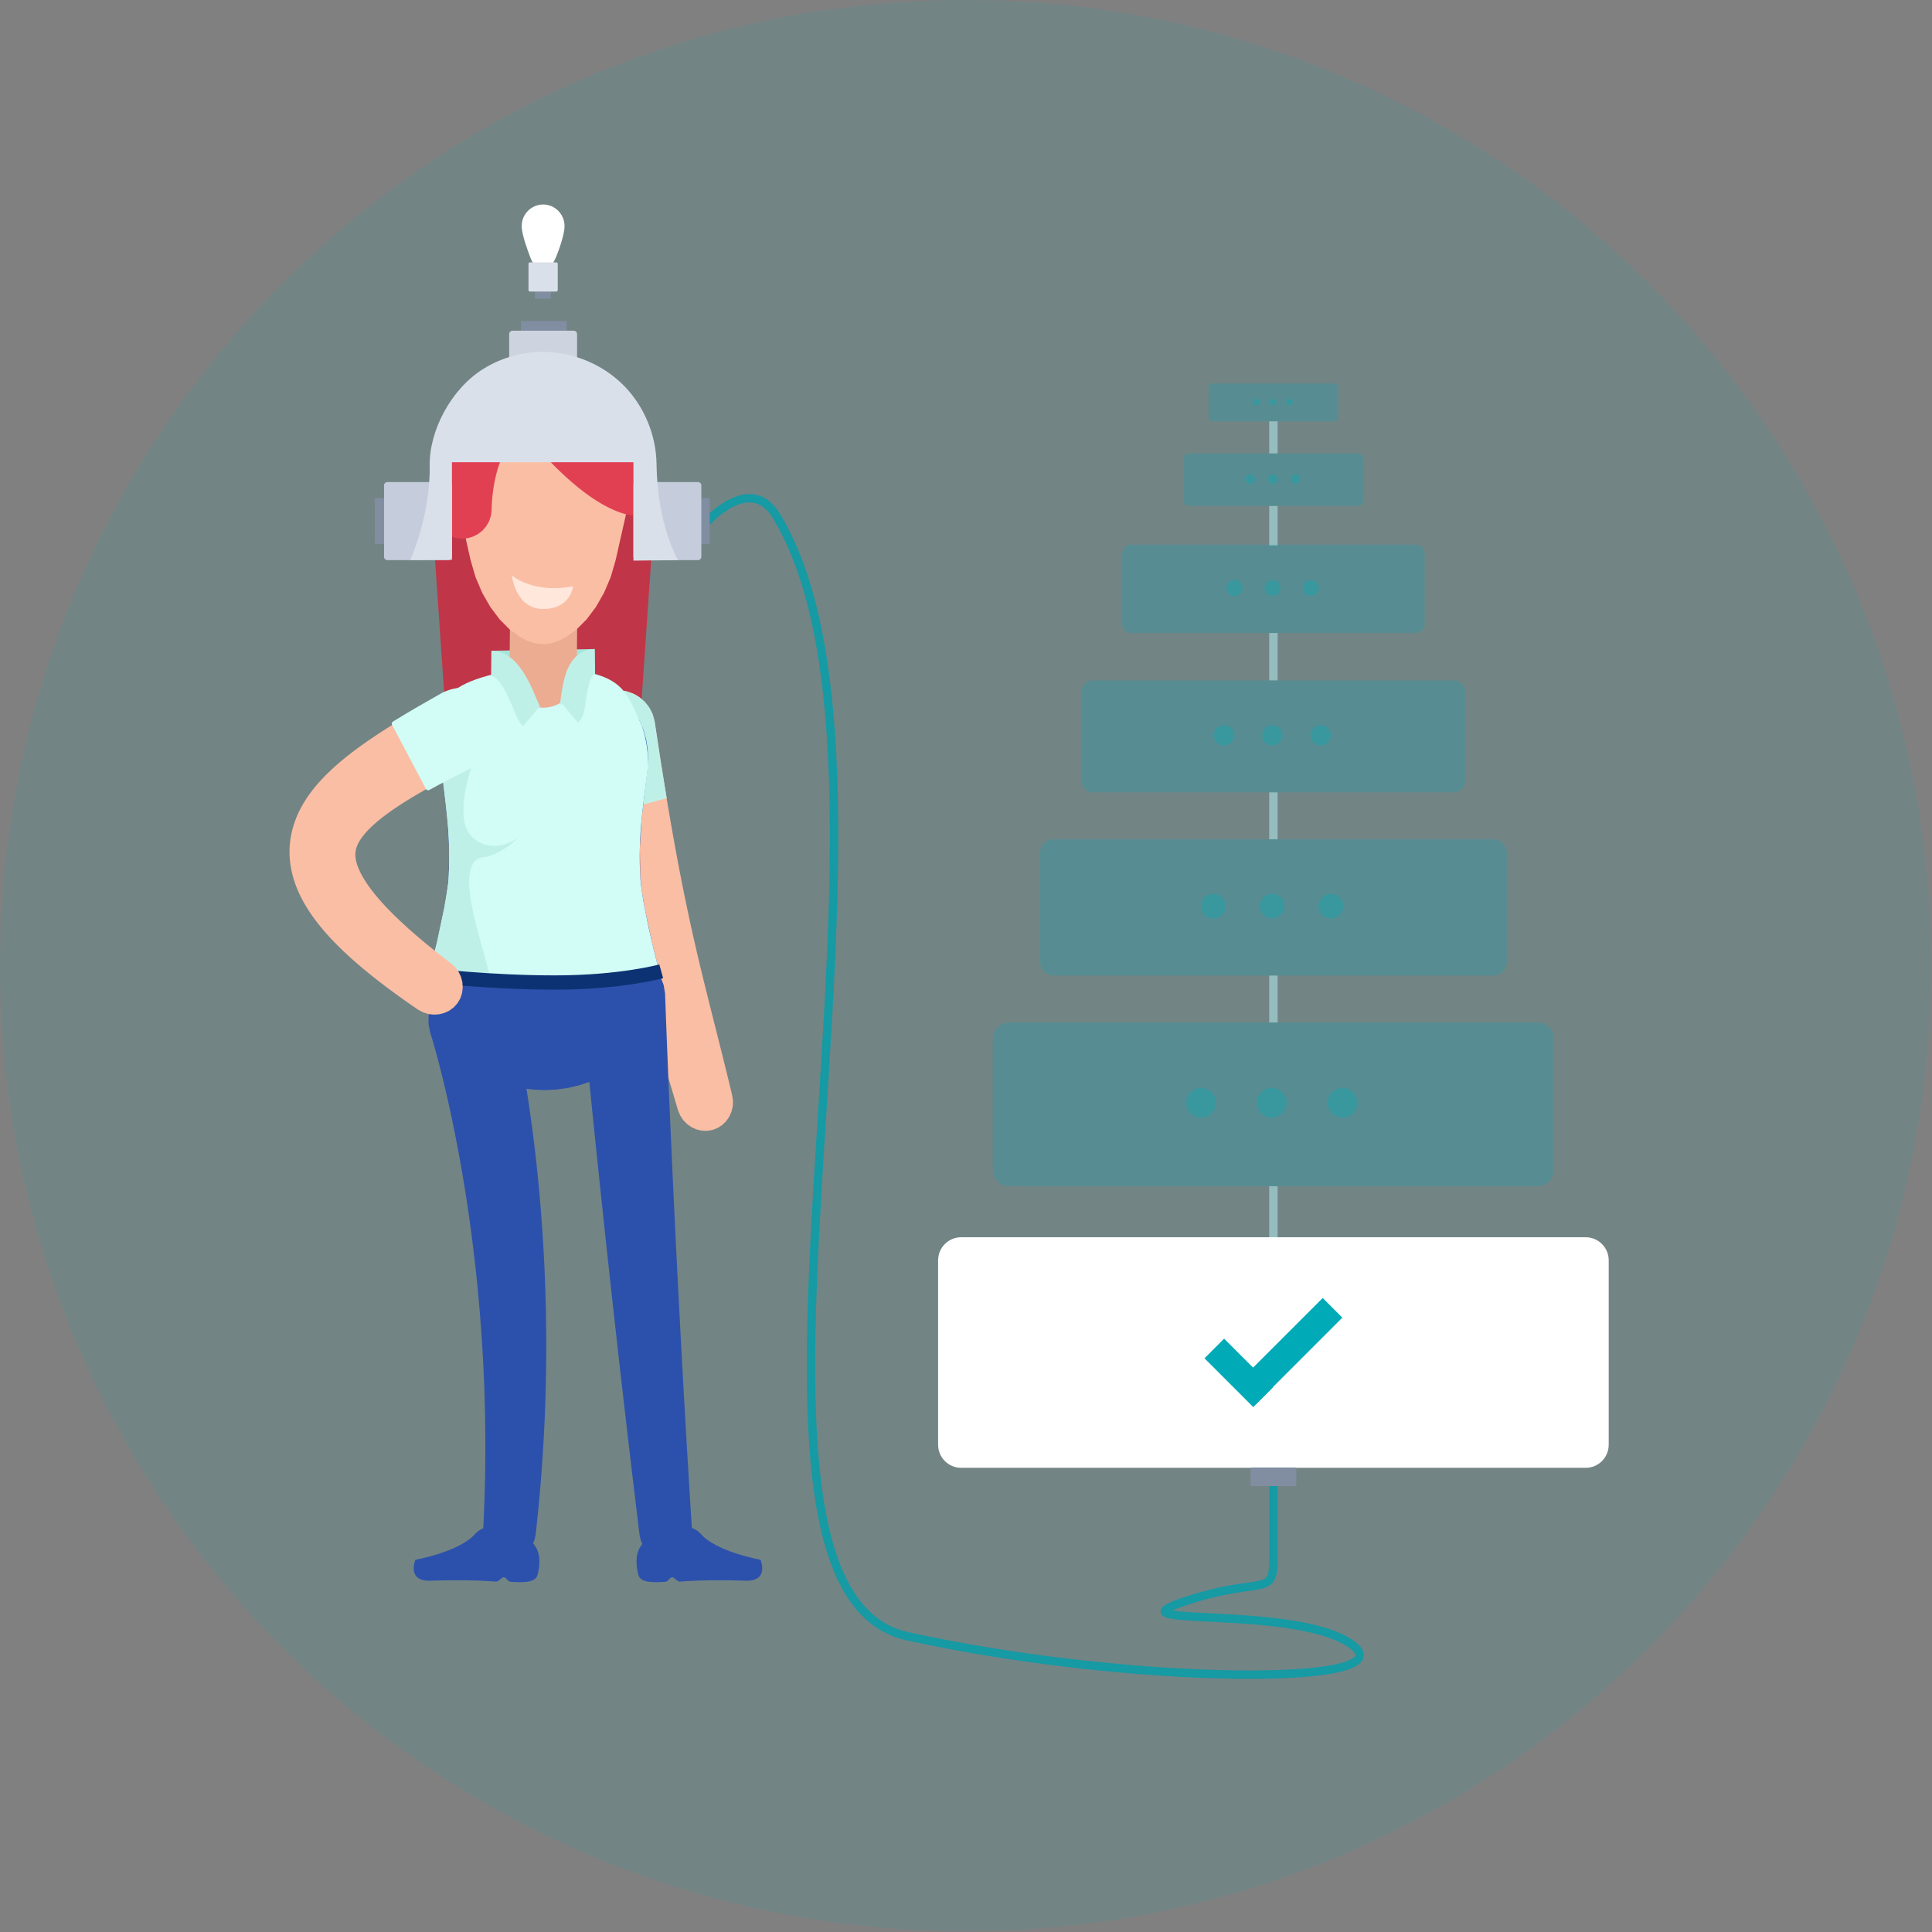 <?xml version="1.0" encoding="UTF-8"?>
<svg width="200px" height="200px" viewBox="0 0 200 200" version="1.1" xmlns="http://www.w3.org/2000/svg" xmlns:xlink="http://www.w3.org/1999/xlink">
    <rect x="0" y="0" width="200" height="200" fill="#808080" stroke="none"/>
    <!-- Generator: Sketch 51 (57462) - http://www.bohemiancoding.com/sketch -->
    <title>train-fast</title>
    <desc>Created with Sketch.</desc>
    <defs></defs>
    <g id="Casy-Study---Chorck" stroke="none" stroke-width="1" fill="none" fill-rule="evenodd">
        <g id="train-fast">
            <path d="M99.957,0 C155.126,0 199.915,44.789 199.915,99.957 C199.915,155.125 155.126,199.915 99.957,199.915 C44.789,199.915 0,155.125 0,99.957 C0,44.789 44.789,0 99.957,0 Z" id="Fill-1" fill-opacity="0.1" fill="#01AAB7"></path>
            <polygon id="Fill-2" fill="#C13548" points="57.419 38.223 58.581 38.402 59.704 38.692 60.781 39.089 61.807 39.584 62.775 40.174 63.679 40.851 64.514 41.61 65.273 42.445 65.951 43.35 66.54 44.317 67.036 45.343 67.432 46.421 67.723 47.543 67.902 48.705 67.963 49.901 67.963 49.902 66.359 73.3 66.359 73.301 66.229 74.496 66.007 75.658 65.699 76.781 65.31 77.858 64.846 78.883 64.311 79.851 63.71 80.756 63.05 81.59 62.334 82.35 61.569 83.027 60.759 83.617 59.91 84.113 59.027 84.509 58.114 84.799 57.178 84.978 56.224 85.039 56.223 85.039 55.269 84.978 54.333 84.799 53.42 84.509 52.537 84.113 51.688 83.617 50.878 83.027 50.112 82.35 49.397 81.59 48.736 80.756 48.136 79.851 47.601 78.883 47.136 77.858 46.748 76.781 46.44 75.658 46.218 74.496 46.088 73.301 46.088 73.3 44.484 49.902 44.484 49.901 44.545 48.705 44.724 47.543 45.014 46.421 45.411 45.343 45.907 44.317 46.496 43.35 47.174 42.445 47.933 41.61 48.767 40.851 49.672 40.174 50.64 39.584 51.665 39.089 52.742 38.692 53.865 38.402 55.028 38.223 56.223 38.163 56.224 38.163"></polygon>
            <polygon id="Fill-3" fill="#FABEA4" points="64.79 71.543 65.507 71.785 66.16 72.157 66.731 72.646 67.202 73.238 67.553 73.922 67.767 74.682 67.767 74.683 67.803 74.928 67.84 75.171 67.876 75.414 67.912 75.655 67.948 75.894 67.984 76.132 68.019 76.369 68.055 76.603 68.091 76.837 68.126 77.07 68.161 77.301 68.197 77.53 68.232 77.759 68.267 77.986 68.302 78.212 68.337 78.437 68.371 78.659 68.406 78.881 68.441 79.102 68.475 79.321 68.509 79.539 68.544 79.756 68.578 79.971 68.612 80.185 68.646 80.398 68.68 80.61 68.714 80.821 68.748 81.03 68.781 81.238 68.815 81.444 68.849 81.65 68.882 81.855 68.915 82.058 68.949 82.26 68.982 82.461 69.015 82.661 69.048 82.86 69.081 83.057 69.114 83.254 69.147 83.449 69.18 83.643 69.212 83.837 69.245 84.028 69.277 84.219 69.31 84.409 69.342 84.597 69.375 84.785 69.407 84.972 69.439 85.157 69.471 85.342 69.503 85.525 69.535 85.708 69.567 85.89 69.599 86.07 69.631 86.249 69.662 86.428 69.694 86.605 69.725 86.782 69.757 86.957 69.788 87.131 69.82 87.305 69.851 87.477 69.882 87.65 69.914 87.82 69.945 87.99 69.976 88.159 70.007 88.327 70.038 88.495 70.069 88.661 70.1 88.826 70.131 88.99 70.161 89.154 70.192 89.317 70.223 89.479 70.253 89.64 70.284 89.801 70.314 89.96 70.345 90.119 70.375 90.277 70.406 90.434 70.436 90.59 70.466 90.745 70.497 90.9 70.527 91.055 70.557 91.208 70.587 91.36 70.617 91.512 70.647 91.663 70.677 91.813 70.707 91.963 70.737 92.112 70.767 92.26 70.797 92.408 70.827 92.555 70.856 92.701 70.886 92.846 70.916 92.991 70.946 93.136 70.975 93.279 71.005 93.422 71.035 93.564 71.064 93.706 71.094 93.847 71.123 93.988 71.153 94.128 71.182 94.267 71.212 94.405 71.241 94.543 71.27 94.682 71.3 94.819 71.329 94.956 71.358 95.091 71.388 95.227 71.417 95.362 71.446 95.497 71.476 95.63 71.505 95.764 71.534 95.897 71.563 96.03 71.593 96.163 71.622 96.294 71.651 96.425 71.68 96.556 71.709 96.686 71.738 96.817 71.768 96.946 71.797 97.076 71.826 97.204 71.855 97.332 71.884 97.461 71.913 97.589 71.942 97.716 71.971 97.843 72.001 97.97 72.03 98.096 72.059 98.222 72.088 98.347 72.117 98.473 72.146 98.597 72.175 98.723 72.205 98.847 72.234 98.971 72.263 99.095 72.292 99.219 72.321 99.343 72.35 99.465 72.409 99.711 72.467 99.957 72.526 100.2 72.584 100.443 72.643 100.686 72.702 100.929 72.76 101.17 72.819 101.411 72.878 101.652 72.937 101.893 72.997 102.133 73.056 102.373 73.115 102.613 73.175 102.852 73.235 103.092 73.295 103.332 73.355 103.572 73.415 103.812 73.475 104.053 73.536 104.294 73.596 104.535 73.718 105.019 73.841 105.505 73.964 105.994 74.089 106.486 74.214 106.983 74.34 107.483 74.403 107.735 74.467 107.988 74.531 108.243 74.595 108.498 74.659 108.756 74.724 109.015 74.789 109.276 74.855 109.537 74.92 109.802 74.986 110.067 75.052 110.335 75.119 110.603 75.185 110.875 75.252 111.149 75.32 111.423 75.388 111.701 75.456 111.981 75.524 112.263 75.593 112.547 75.662 112.833 75.731 113.122 75.8 113.413 75.801 113.414 75.881 113.997 75.848 114.572 75.709 115.121 75.475 115.63 75.152 116.085 74.749 116.471 74.275 116.774 73.739 116.978 73.738 116.978 73.172 117.067 72.61 117.04 72.069 116.905 71.563 116.67 71.106 116.344 70.713 115.936 70.399 115.454 70.179 114.908 70.179 114.907 70.095 114.623 70.013 114.342 69.931 114.064 69.849 113.788 69.768 113.514 69.687 113.242 69.607 112.972 69.527 112.704 69.447 112.438 69.368 112.175 69.289 111.912 69.21 111.652 69.132 111.393 69.054 111.136 68.977 110.88 68.899 110.626 68.823 110.373 68.746 110.121 68.669 109.87 68.593 109.622 68.517 109.373 68.442 109.127 68.291 108.635 68.142 108.147 67.993 107.663 67.845 107.18 67.698 106.699 67.551 106.22 67.478 105.98 67.405 105.741 67.331 105.502 67.259 105.263 67.186 105.023 67.113 104.784 67.04 104.544 66.968 104.304 66.895 104.064 66.823 103.824 66.751 103.583 66.678 103.342 66.606 103.1 66.533 102.857 66.461 102.614 66.389 102.37 66.316 102.125 66.244 101.879 66.171 101.633 66.099 101.385 66.027 101.137 65.99 101.012 65.954 100.887 65.918 100.762 65.881 100.636 65.845 100.51 65.809 100.383 65.772 100.257 65.736 100.13 65.699 100.003 65.663 99.875 65.627 99.747 65.59 99.619 65.554 99.49 65.517 99.361 65.481 99.231 65.444 99.102 65.407 98.971 65.371 98.841 65.334 98.71 65.297 98.578 65.261 98.447 65.224 98.314 65.187 98.182 65.15 98.048 65.113 97.915 65.076 97.78 65.039 97.646 65.002 97.51 64.965 97.375 64.928 97.239 64.891 97.103 64.854 96.965 64.817 96.827 64.779 96.69 64.742 96.55 64.705 96.411 64.667 96.271 64.63 96.131 64.592 95.99 64.555 95.849 64.517 95.706 64.48 95.563 64.442 95.421 64.404 95.277 64.366 95.132 64.328 94.987 64.29 94.842 64.252 94.695 64.214 94.548 64.176 94.4 64.138 94.252 64.1 94.103 64.061 93.953 64.023 93.803 63.985 93.652 63.946 93.5 63.907 93.348 63.869 93.195 63.83 93.041 63.791 92.886 63.752 92.731 63.713 92.575 63.674 92.418 63.635 92.261 63.596 92.103 63.557 91.943 63.517 91.783 63.478 91.623 63.438 91.462 63.399 91.299 63.359 91.136 63.319 90.972 63.279 90.808 63.239 90.642 63.199 90.476 63.159 90.309 63.119 90.14 63.079 89.971 63.038 89.802 62.998 89.63 62.957 89.459 62.916 89.287 62.876 89.113 62.835 88.939 62.794 88.763 62.753 88.588 62.711 88.41 62.67 88.232 62.629 88.054 62.587 87.874 62.545 87.693 62.504 87.511 62.462 87.328 62.42 87.144 62.378 86.959 62.336 86.774 62.293 86.587 62.251 86.399 62.208 86.21 62.166 86.02 62.123 85.829 62.08 85.637 62.037 85.443 61.994 85.25 61.951 85.055 61.907 84.858 61.864 84.661 61.82 84.463 61.776 84.263 61.733 84.062 61.689 83.86 61.644 83.657 61.6 83.453 61.556 83.248 61.511 83.041 61.466 82.834 61.422 82.625 61.377 82.415 61.332 82.203 61.286 81.991 61.241 81.778 61.195 81.563 61.15 81.347 61.104 81.13 61.058 80.911 61.012 80.692 60.966 80.471 60.919 80.249 60.873 80.025 60.826 79.801 60.779 79.575 60.732 79.348 60.685 79.119 60.638 78.889 60.59 78.657 60.543 78.425 60.495 78.191 60.447 77.957 60.399 77.72 60.35 77.482 60.302 77.243 60.253 77.002 60.204 76.76 60.155 76.517 60.106 76.271 60.057 76.026 60.057 76.025 60.001 75.238 60.1 74.477 60.343 73.76 60.715 73.106 61.204 72.535 61.796 72.064 62.479 71.713 63.239 71.499 63.241 71.499 64.028 71.443"></polygon>
            <path d="M61.843,84.572 C61.218,81.725 60.627,78.873 60.057,76.026 L60.057,76.025 C60.038,75.763 59.994,75.501 60.001,75.238 C60.036,73.974 60.737,72.747 61.796,72.064 C62.385,71.685 62.57,71.688 63.239,71.499 C63.239,71.499 64.028,71.443 64.028,71.443 C64.282,71.477 64.536,71.51 64.79,71.543 C65.423,71.757 65.607,71.768 66.16,72.157 C66.781,72.594 67.276,73.214 67.553,73.922 C67.649,74.167 67.696,74.428 67.767,74.682 C67.767,74.682 67.767,74.682 67.767,74.683 C68.161,77.334 68.574,79.985 69.016,82.632 L61.843,84.572 Z" id="Fill-4" fill="#BFF0E8"></path>
            <polygon id="Fill-5" fill="#2C51AC" points="57.585 69.107 58.759 69.269 59.879 69.532 60.938 69.891 61.933 70.342 62.857 70.877 63.705 71.49 64.471 72.179 65.15 72.936 65.737 73.756 66.225 74.634 66.611 75.564 66.887 76.541 67.049 77.559 67.092 78.613 67.009 79.697 67.009 79.697 66.994 79.804 66.423 84.761 66.236 87.808 66.275 90.735 66.445 92.259 66.736 93.997 67.501 97.598 68.537 101.71 68.537 101.711 68.474 102.845 68.288 103.948 67.987 105.013 67.576 106.036 67.062 107.009 66.45 107.927 65.748 108.785 64.961 109.577 64.095 110.297 63.157 110.94 62.153 111.499 61.09 111.97 59.973 112.346 58.808 112.622 57.603 112.791 56.364 112.849 56.363 112.849 56.362 112.849 55.123 112.791 53.917 112.622 52.753 112.346 51.636 111.97 50.572 111.499 49.568 110.94 48.631 110.297 47.765 109.577 46.978 108.785 46.275 107.927 45.664 107.009 45.149 106.036 44.739 105.013 44.437 103.948 44.252 102.845 44.189 101.711 44.189 101.71 45.224 97.598 45.99 93.997 46.281 92.259 46.451 90.735 46.49 87.808 46.303 84.761 45.731 79.804 45.717 79.697 45.717 79.697 45.634 78.613 45.676 77.559 45.839 76.541 46.115 75.564 46.5 74.634 46.989 73.756 47.576 72.936 48.255 72.179 49.021 71.49 49.869 70.877 50.793 70.342 51.787 69.891 52.847 69.532 53.966 69.269 55.14 69.107 56.362 69.051 56.364 69.051"></polygon>
            <polygon id="Fill-6" fill="#2C51AC" points="65.108 98.816 65.937 99.017 66.7 99.371 67.376 99.862 67.949 100.47 68.397 101.182 68.703 101.978 68.847 102.843 68.847 102.844 68.85 102.917 68.857 103.132 68.87 103.489 68.878 103.718 68.888 103.981 68.899 104.278 68.911 104.608 68.924 104.97 68.939 105.363 68.955 105.789 68.973 106.245 68.992 106.732 69.012 107.25 69.033 107.796 69.056 108.371 69.081 108.977 69.106 109.609 69.133 110.27 69.161 110.957 69.176 111.311 69.191 111.672 69.206 112.039 69.222 112.413 69.238 112.794 69.254 113.18 69.271 113.573 69.288 113.973 69.306 114.379 69.323 114.79 69.341 115.208 69.36 115.633 69.379 116.063 69.398 116.499 69.417 116.941 69.437 117.389 69.457 117.842 69.478 118.302 69.499 118.767 69.52 119.237 69.542 119.713 69.564 120.195 69.586 120.682 69.609 121.175 69.632 121.673 69.655 122.176 69.679 122.684 69.703 123.198 69.727 123.717 69.752 124.24 69.777 124.769 69.803 125.303 69.828 125.841 69.855 126.384 69.881 126.932 69.908 127.485 69.935 128.042 69.963 128.604 69.991 129.171 70.019 129.742 70.048 130.317 70.077 130.897 70.107 131.481 70.137 132.069 70.167 132.661 70.197 133.258 70.228 133.859 70.26 134.463 70.291 135.072 70.323 135.684 70.356 136.3 70.388 136.92 70.422 137.544 70.455 138.172 70.489 138.803 70.523 139.437 70.558 140.075 70.593 140.717 70.628 141.362 70.664 142.01 70.7 142.661 70.736 143.316 70.773 143.973 70.81 144.634 70.848 145.298 70.886 145.965 70.924 146.635 70.963 147.307 71.002 147.983 71.042 148.661 71.081 149.341 71.122 150.025 71.162 150.711 71.203 151.399 71.245 152.09 71.286 152.784 71.329 153.479 71.371 154.177 71.414 154.877 71.457 155.58 71.501 156.284 71.545 156.991 71.567 157.344 71.589 157.699 71.612 158.054 71.634 158.409 71.634 158.41 71.615 158.963 71.493 159.489 71.279 159.975 70.983 160.409 70.613 160.78 70.182 161.073 69.699 161.279 69.174 161.383 69.173 161.384 68.638 161.377 68.125 161.264 67.647 161.054 67.216 160.758 66.845 160.385 66.545 159.947 66.329 159.452 66.209 158.912 66.209 158.911 66.165 158.557 66.122 158.203 66.079 157.85 66.037 157.496 65.951 156.792 65.866 156.089 65.782 155.389 65.698 154.69 65.615 153.994 65.532 153.3 65.45 152.608 65.368 151.919 65.287 151.232 65.206 150.548 65.126 149.866 65.046 149.187 64.967 148.51 64.889 147.836 64.811 147.165 64.733 146.497 64.656 145.831 64.58 145.169 64.504 144.509 64.429 143.853 64.354 143.2 64.28 142.55 64.206 141.903 64.133 141.259 64.06 140.619 63.989 139.982 63.917 139.349 63.846 138.719 63.776 138.093 63.707 137.47 63.638 136.851 63.569 136.236 63.501 135.625 63.434 135.017 63.367 134.414 63.301 133.814 63.236 133.219 63.171 132.627 63.107 132.04 63.043 131.457 62.98 130.878 62.918 130.304 62.856 129.734 62.795 129.168 62.735 128.607 62.675 128.05 62.615 127.498 62.557 126.951 62.499 126.409 62.441 125.871 62.385 125.338 62.329 124.81 62.273 124.287 62.218 123.769 62.164 123.256 62.111 122.748 62.058 122.245 62.006 121.748 61.954 121.256 61.904 120.769 61.854 120.288 61.804 119.812 61.755 119.342 61.707 118.877 61.66 118.418 61.613 117.965 61.567 117.518 61.522 117.076 61.477 116.64 61.433 116.21 61.39 115.786 61.347 115.369 61.305 114.957 61.264 114.551 61.224 114.152 61.184 113.759 61.145 113.372 61.107 112.992 61.069 112.618 61.032 112.251 60.996 111.89 60.961 111.536 60.892 110.848 60.827 110.188 60.764 109.554 60.704 108.95 60.648 108.373 60.594 107.826 60.543 107.308 60.496 106.82 60.452 106.363 60.411 105.937 60.373 105.542 60.338 105.178 60.306 104.847 60.278 104.549 60.252 104.284 60.231 104.052 60.197 103.693 60.176 103.474 60.169 103.4 60.169 103.399 60.202 102.523 60.404 101.693 60.758 100.93 61.248 100.254 61.856 99.682 62.568 99.233 63.365 98.927 64.23 98.783 64.231 98.783"></polygon>
            <polygon id="Fill-7" fill="#2C51AC" points="49.203 101.298 50.023 101.48 50.79 101.813 51.479 102.285 52.07 102.883 52.54 103.596 52.867 104.41 52.867 104.41 52.873 104.434 52.889 104.496 52.901 104.543 52.914 104.596 52.93 104.657 52.947 104.727 52.966 104.804 52.986 104.89 53.009 104.983 53.033 105.085 53.059 105.195 53.086 105.311 53.115 105.437 53.145 105.569 53.161 105.639 53.177 105.71 53.194 105.783 53.211 105.858 53.228 105.936 53.245 106.015 53.263 106.095 53.281 106.178 53.3 106.263 53.318 106.349 53.337 106.437 53.357 106.527 53.377 106.619 53.397 106.713 53.417 106.809 53.437 106.907 53.458 107.006 53.479 107.108 53.501 107.21 53.522 107.316 53.544 107.423 53.566 107.531 53.589 107.641 53.611 107.753 53.634 107.868 53.657 107.983 53.68 108.101 53.704 108.22 53.728 108.341 53.752 108.464 53.776 108.589 53.8 108.715 53.825 108.843 53.849 108.973 53.874 109.105 53.899 109.238 53.924 109.373 53.95 109.51 53.975 109.649 54.001 109.789 54.027 109.931 54.053 110.075 54.079 110.22 54.105 110.367 54.131 110.516 54.158 110.666 54.184 110.818 54.211 110.972 54.237 111.128 54.264 111.285 54.291 111.443 54.318 111.604 54.345 111.766 54.373 111.93 54.4 112.095 54.427 112.262 54.455 112.43 54.482 112.601 54.509 112.772 54.537 112.946 54.564 113.121 54.592 113.297 54.619 113.476 54.647 113.655 54.675 113.837 54.702 114.02 54.73 114.204 54.758 114.39 54.785 114.578 54.813 114.767 54.84 114.957 54.868 115.15 54.895 115.343 54.923 115.539 54.95 115.735 54.978 115.934 55.005 116.133 55.032 116.335 55.059 116.537 55.073 116.639 55.086 116.742 55.1 116.844 55.113 116.947 55.127 117.051 55.14 117.155 55.154 117.259 55.167 117.363 55.181 117.468 55.194 117.574 55.207 117.679 55.221 117.785 55.234 117.892 55.247 117.998 55.261 118.105 55.274 118.213 55.287 118.321 55.3 118.429 55.313 118.537 55.326 118.646 55.339 118.756 55.352 118.865 55.365 118.975 55.378 119.086 55.391 119.196 55.404 119.307 55.417 119.419 55.43 119.531 55.443 119.643 55.455 119.755 55.468 119.868 55.481 119.981 55.493 120.095 55.506 120.208 55.519 120.323 55.531 120.437 55.544 120.552 55.556 120.667 55.568 120.783 55.581 120.899 55.593 121.015 55.605 121.132 55.618 121.249 55.63 121.366 55.642 121.484 55.654 121.602 55.666 121.72 55.678 121.839 55.69 121.958 55.702 122.077 55.713 122.197 55.725 122.317 55.737 122.437 55.748 122.558 55.76 122.679 55.772 122.801 55.783 122.922 55.794 123.044 55.806 123.167 55.817 123.29 55.828 123.413 55.839 123.536 55.851 123.66 55.862 123.784 55.873 123.908 55.884 124.033 55.894 124.158 55.905 124.283 55.916 124.409 55.927 124.535 55.937 124.661 55.948 124.788 55.958 124.915 55.969 125.042 55.979 125.17 55.989 125.298 56 125.426 56.01 125.554 56.02 125.683 56.03 125.813 56.04 125.942 56.049 126.072 56.059 126.202 56.069 126.333 56.079 126.463 56.088 126.594 56.097 126.726 56.107 126.858 56.116 126.99 56.125 127.122 56.135 127.255 56.144 127.388 56.153 127.521 56.161 127.654 56.17 127.788 56.179 127.923 56.188 128.057 56.196 128.192 56.205 128.327 56.213 128.462 56.221 128.598 56.23 128.734 56.238 128.87 56.246 129.007 56.254 129.144 56.262 129.281 56.269 129.419 56.277 129.557 56.285 129.695 56.292 129.833 56.3 129.972 56.307 130.111 56.314 130.25 56.321 130.39 56.328 130.53 56.335 130.67 56.342 130.81 56.349 130.951 56.355 131.092 56.362 131.233 56.368 131.375 56.375 131.517 56.381 131.659 56.387 131.802 56.393 131.945 56.399 132.088 56.405 132.231 56.41 132.375 56.416 132.519 56.421 132.663 56.427 132.807 56.432 132.952 56.437 133.097 56.442 133.242 56.447 133.388 56.452 133.534 56.457 133.68 56.461 133.827 56.466 133.973 56.47 134.12 56.475 134.267 56.479 134.415 56.483 134.563 56.487 134.711 56.491 134.859 56.494 135.008 56.498 135.157 56.501 135.306 56.505 135.455 56.508 135.605 56.511 135.755 56.514 135.905 56.517 136.056 56.519 136.207 56.522 136.358 56.524 136.509 56.527 136.661 56.529 136.813 56.531 136.965 56.533 137.117 56.535 137.27 56.537 137.423 56.538 137.576 56.54 137.729 56.541 137.883 56.542 138.037 56.543 138.191 56.544 138.345 56.545 138.5 56.546 138.655 56.546 138.81 56.547 138.966 56.547 139.121 56.547 139.277 56.547 139.433 56.547 139.59 56.546 139.747 56.546 139.904 56.545 140.061 56.545 140.218 56.544 140.376 56.543 140.534 56.541 140.692 56.54 140.85 56.539 141.009 56.537 141.168 56.535 141.327 56.534 141.487 56.532 141.646 56.529 141.806 56.527 141.966 56.525 142.127 56.522 142.287 56.519 142.448 56.516 142.609 56.513 142.771 56.51 142.932 56.507 143.094 56.503 143.256 56.499 143.418 56.495 143.581 56.491 143.743 56.487 143.906 56.483 144.069 56.478 144.233 56.474 144.397 56.469 144.56 56.464 144.725 56.459 144.889 56.454 145.053 56.448 145.218 56.443 145.383 56.437 145.548 56.431 145.714 56.425 145.879 56.418 146.045 56.412 146.211 56.405 146.378 56.399 146.544 56.392 146.711 56.385 146.878 56.377 147.045 56.37 147.213 56.362 147.38 56.354 147.548 56.346 147.716 56.338 147.885 56.33 148.053 56.321 148.222 56.313 148.391 56.304 148.56 56.295 148.729 56.286 148.899 56.276 149.069 56.267 149.239 56.257 149.409 56.247 149.579 56.237 149.75 56.227 149.921 56.216 150.092 56.205 150.263 56.195 150.434 56.184 150.606 56.172 150.778 56.161 150.95 56.149 151.122 56.138 151.294 56.126 151.467 56.114 151.64 56.101 151.813 56.089 151.986 56.076 152.16 56.063 152.333 56.05 152.507 56.037 152.681 56.023 152.855 56.01 153.03 55.996 153.204 55.982 153.379 55.967 153.554 55.953 153.729 55.938 153.904 55.923 154.08 55.908 154.256 55.893 154.432 55.878 154.608 55.862 154.784 55.846 154.961 55.83 155.137 55.814 155.314 55.797 155.491 55.781 155.668 55.764 155.846 55.747 156.023 55.729 156.201 55.712 156.379 55.694 156.557 55.676 156.735 55.658 156.914 55.64 157.092 55.621 157.271 55.602 157.45 55.583 157.629 55.564 157.809 55.545 157.988 55.525 158.168 55.505 158.348 55.485 158.528 55.465 158.708 55.445 158.887 55.445 158.888 55.329 159.427 55.117 159.923 54.821 160.364 54.453 160.739 54.026 161.038 53.55 161.252 53.038 161.369 52.504 161.381 52.503 161.381 52.502 161.381 51.977 161.281 51.493 161.08 51.059 160.791 50.687 160.425 50.386 159.994 50.167 159.51 50.04 158.987 50.015 158.435 50.024 158.257 50.033 158.082 50.042 157.907 50.051 157.732 50.059 157.558 50.067 157.383 50.075 157.209 50.083 157.035 50.091 156.861 50.098 156.687 50.105 156.514 50.112 156.341 50.119 156.167 50.126 155.994 50.132 155.822 50.138 155.649 50.144 155.477 50.15 155.305 50.156 155.133 50.161 154.961 50.167 154.789 50.172 154.618 50.177 154.447 50.182 154.276 50.186 154.105 50.191 153.934 50.195 153.764 50.199 153.594 50.203 153.424 50.206 153.254 50.21 153.085 50.213 152.915 50.216 152.746 50.219 152.577 50.222 152.408 50.225 152.24 50.227 152.071 50.229 151.903 50.231 151.735 50.233 151.567 50.235 151.4 50.237 151.233 50.238 151.066 50.239 150.899 50.24 150.732 50.241 150.565 50.242 150.399 50.243 150.233 50.243 150.067 50.243 149.902 50.243 149.736 50.243 149.571 50.243 149.406 50.242 149.241 50.242 149.077 50.241 148.913 50.24 148.748 50.239 148.585 50.238 148.421 50.237 148.257 50.235 148.094 50.233 147.931 50.231 147.769 50.229 147.606 50.227 147.444 50.225 147.281 50.222 147.12 50.22 146.958 50.217 146.797 50.214 146.635 50.211 146.474 50.208 146.314 50.204 146.153 50.201 145.993 50.197 145.833 50.193 145.673 50.189 145.513 50.185 145.354 50.181 145.195 50.177 145.036 50.172 144.877 50.167 144.719 50.163 144.561 50.158 144.403 50.153 144.245 50.147 144.087 50.142 143.93 50.136 143.773 50.131 143.616 50.125 143.46 50.119 143.304 50.113 143.148 50.107 142.992 50.1 142.836 50.094 142.681 50.087 142.526 50.081 142.371 50.074 142.216 50.067 142.062 50.059 141.908 50.052 141.754 50.045 141.6 50.037 141.447 50.03 141.294 50.022 141.141 50.014 140.988 50.006 140.836 49.998 140.684 49.99 140.532 49.981 140.381 49.973 140.229 49.964 140.078 49.955 139.927 49.947 139.777 49.938 139.626 49.928 139.476 49.919 139.326 49.91 139.177 49.9 139.027 49.891 138.878 49.881 138.73 49.871 138.581 49.861 138.433 49.851 138.285 49.841 138.137 49.831 137.989 49.821 137.842 49.81 137.695 49.8 137.549 49.789 137.402 49.778 137.256 49.767 137.11 49.756 136.964 49.745 136.819 49.734 136.674 49.723 136.529 49.711 136.385 49.7 136.24 49.688 136.096 49.676 135.953 49.665 135.809 49.653 135.666 49.641 135.523 49.629 135.38 49.616 135.238 49.604 135.096 49.592 134.954 49.579 134.812 49.567 134.671 49.554 134.53 49.541 134.389 49.528 134.249 49.515 134.109 49.502 133.969 49.489 133.829 49.476 133.69 49.462 133.551 49.449 133.412 49.436 133.273 49.422 133.135 49.408 132.997 49.395 132.86 49.381 132.722 49.367 132.585 49.353 132.449 49.339 132.312 49.325 132.176 49.31 132.04 49.296 131.904 49.281 131.769 49.267 131.634 49.252 131.499 49.238 131.365 49.223 131.231 49.208 131.097 49.193 130.963 49.178 130.83 49.163 130.697 49.148 130.564 49.133 130.432 49.118 130.3 49.103 130.168 49.087 130.037 49.072 129.905 49.056 129.774 49.041 129.644 49.025 129.514 49.009 129.384 48.993 129.254 48.978 129.125 48.962 128.995 48.946 128.867 48.93 128.738 48.914 128.61 48.897 128.482 48.881 128.355 48.865 128.227 48.849 128.1 48.832 127.974 48.816 127.847 48.799 127.721 48.783 127.596 48.766 127.47 48.749 127.345 48.733 127.221 48.716 127.096 48.699 126.972 48.682 126.848 48.665 126.725 48.648 126.601 48.631 126.479 48.614 126.356 48.597 126.234 48.58 126.112 48.562 125.99 48.545 125.869 48.528 125.748 48.51 125.627 48.493 125.507 48.475 125.387 48.458 125.267 48.44 125.148 48.423 125.029 48.405 124.91 48.387 124.792 48.37 124.674 48.352 124.556 48.334 124.439 48.316 124.322 48.299 124.205 48.281 124.088 48.263 123.972 48.245 123.857 48.227 123.741 48.209 123.626 48.191 123.511 48.173 123.397 48.154 123.283 48.136 123.169 48.118 123.056 48.1 122.943 48.082 122.83 48.063 122.717 48.045 122.605 48.027 122.494 48.008 122.382 47.99 122.271 47.971 122.16 47.953 122.05 47.935 121.94 47.916 121.83 47.898 121.721 47.879 121.612 47.861 121.503 47.842 121.395 47.824 121.287 47.805 121.179 47.786 121.072 47.768 120.965 47.749 120.859 47.731 120.752 47.712 120.646 47.693 120.541 47.675 120.436 47.656 120.331 47.637 120.226 47.618 120.122 47.6 120.018 47.581 119.915 47.562 119.812 47.543 119.709 47.525 119.607 47.506 119.505 47.487 119.403 47.468 119.302 47.45 119.201 47.431 119.1 47.412 119 47.393 118.9 47.375 118.801 47.356 118.702 47.337 118.603 47.318 118.505 47.299 118.407 47.281 118.309 47.262 118.212 47.243 118.115 47.224 118.018 47.206 117.922 47.187 117.827 47.15 117.635 47.112 117.446 47.075 117.259 47.037 117.072 47 116.888 46.963 116.705 46.926 116.523 46.889 116.343 46.852 116.164 46.815 115.987 46.778 115.811 46.741 115.637 46.704 115.465 46.668 115.294 46.631 115.124 46.595 114.956 46.559 114.79 46.523 114.625 46.487 114.462 46.451 114.3 46.415 114.14 46.38 113.982 46.344 113.825 46.309 113.669 46.274 113.516 46.239 113.364 46.205 113.213 46.17 113.064 46.136 112.917 46.102 112.771 46.068 112.627 46.034 112.484 46 112.343 45.967 112.204 45.934 112.067 45.901 111.931 45.869 111.797 45.836 111.664 45.804 111.534 45.772 111.404 45.741 111.277 45.709 111.151 45.678 111.027 45.648 110.904 45.617 110.783 45.587 110.664 45.557 110.547 45.527 110.431 45.498 110.317 45.469 110.205 45.44 110.095 45.412 109.986 45.384 109.879 45.356 109.774 45.329 109.67 45.302 109.569 45.275 109.469 45.249 109.37 45.223 109.274 45.197 109.179 45.172 109.087 45.147 108.996 45.123 108.906 45.099 108.818 45.075 108.733 45.052 108.649 45.029 108.567 45.006 108.487 44.984 108.408 44.963 108.331 44.941 108.257 44.921 108.183 44.9 108.113 44.881 108.043 44.861 107.976 44.842 107.91 44.824 107.847 44.806 107.785 44.789 107.726 44.755 107.61 44.723 107.503 44.693 107.404 44.666 107.313 44.641 107.23 44.617 107.153 44.596 107.085 44.577 107.024 44.561 106.972 44.547 106.927 44.535 106.89 44.526 106.863 44.514 106.826 44.511 106.817 44.51 106.816 44.354 105.953 44.373 105.1 44.555 104.279 44.888 103.513 45.36 102.823 45.958 102.232 46.671 101.763 47.485 101.436 47.486 101.436 48.349 101.279"></polygon>
            <path d="M44.511,100.434 L45.224,97.598 L45.99,93.997 C46.147,93.057 46.405,91.709 46.451,90.735 C46.55,88.636 46.502,86.857 46.303,84.761 C46.146,83.105 45.922,81.457 45.731,79.804 C45.731,79.804 45.717,79.697 45.717,79.697 C45.689,79.336 45.641,78.976 45.634,78.613 C45.583,75.887 44.971,73.157 47.096,71.443 C48.819,70.052 52.922,69.308 55.14,69.107 C55.952,69.033 56.77,69.07 57.585,69.107 C57.977,69.161 58.366,69.228 58.759,69.269 C64.586,69.877 64.839,71.768 66.225,74.634 C66.823,75.87 67.119,77.768 67.093,79.14 C67.086,79.503 66.58,83.105 66.423,84.761 C66.224,86.857 66.176,88.636 66.275,90.735 C66.313,91.543 66.587,93.249 66.736,93.997 C67.318,96.942 67.523,97.731 68.086,99.933 C64.649,101.008 60.732,101.71 56.363,101.71 C51.864,101.71 47.914,101.203 44.511,100.434 Z" id="Fill-8" fill="#D1FDF6"></path>
            <path d="M50.976,68.668 L61.577,68.494" id="Stroke-9" stroke="#A6E5DA" stroke-width="2.609"></path>
            <path d="M45.563,77.001 L49.912,76.415 C49.912,76.415 46.403,84.123 48.818,86.583 C50.577,88.377 53.022,87.316 53.742,86.611 C54.462,85.906 52.221,88.464 50.061,88.736 C46.547,89.177 50.266,98.323 50.766,101.439 C48.508,101.216 46.423,100.866 44.511,100.434 L45.224,97.598 L45.99,93.997 C46.147,93.057 46.405,91.709 46.451,90.735 C46.55,88.636 46.502,86.857 46.303,84.761 C46.146,83.105 45.922,81.457 45.731,79.804 C45.731,79.804 45.717,79.697 45.717,79.697 C45.689,79.336 45.641,78.976 45.634,78.613 C45.624,78.073 45.592,77.533 45.563,77.001 Z" id="Fill-10" fill="#BFF0E8"></path>
            <path d="M44.511,100.969 C44.511,100.969 50.644,101.71 57.459,101.71 C64.273,101.71 68.451,100.551 68.451,100.551" id="Stroke-11" stroke="#0D3273" stroke-width="1.478"></path>
            <path d="M49.157,158.822 C47.553,160.645 42.999,161.47 42.999,161.47 C42.999,161.47 42.055,163.718 44.561,163.634 C46.182,163.58 48.954,163.537 51.37,163.73 C51.594,163.748 51.973,163.238 52.175,163.277 C52.43,163.326 52.581,163.727 52.838,163.745 C53.875,163.818 55.418,163.922 55.646,163.035 C56.611,159.28 53.637,158.983 53.637,158.983 C53.637,158.983 50.761,157 49.157,158.822 Z" id="Fill-12" fill="#2C51AC"></path>
            <path d="M56.933,30.929 C56.979,30.929 57.015,30.891 57.015,30.846 L57.015,29.088 C57.015,29.043 56.979,29.006 56.933,29.006 L55.455,29.006 C55.409,29.006 55.372,29.043 55.372,29.088 L55.372,30.846 C55.372,30.891 55.409,30.929 55.455,30.929 L56.933,30.929 Z" id="Fill-13" fill="#818DA1"></path>
            <path d="M54.834,26.479 C54.673,26.029 54.006,24.307 54.006,23.407 C54.006,22.172 54.999,21.17 56.223,21.17 C57.447,21.17 58.441,22.172 58.441,23.407 C58.441,24.307 57.788,26.065 57.613,26.479 C57.312,27.192 56.99,27.881 56.223,27.881 C55.457,27.881 55.094,27.208 54.834,26.479 Z" id="Fill-14" fill="#FFFFFF"></path>
            <path d="M57.737,27.31 C57.737,27.227 57.669,27.16 57.586,27.16 L54.861,27.16 C54.777,27.16 54.71,27.227 54.71,27.31 L54.71,30.028 C54.71,30.111 54.777,30.179 54.861,30.179 L57.586,30.179 C57.669,30.179 57.737,30.111 57.737,30.028 L57.737,27.31 Z" id="Fill-15" fill="#DAE0EA"></path>
            <path d="M56.282,63.383 L56.223,69.78" id="Stroke-16" stroke="#EBAC91" stroke-width="6.957" stroke-linecap="round" stroke-linejoin="round"></path>
            <path d="M50.853,68.668 C53.275,68.694 54.422,73.672 54.998,74.16" id="Stroke-17" stroke="#BFF0E8" stroke-width="2.609"></path>
            <path d="M61.577,68.494 C59.155,68.52 59.569,73.324 58.993,73.812" id="Stroke-18" stroke="#BFF0E8" stroke-width="2.609"></path>
            <polygon id="Fill-19" fill="#FABEA4" points="48.205 71.466 48.941 71.617 49.636 71.903 50.268 72.32 50.814 72.86 51.254 73.516 51.255 73.517 51.553 74.248 51.695 75.003 51.688 75.76 51.537 76.497 51.25 77.191 50.834 77.823 50.294 78.37 49.638 78.809 49.637 78.809 49.456 78.899 49.278 78.989 49.1 79.078 48.924 79.167 48.748 79.255 48.574 79.343 48.4 79.431 48.228 79.518 48.056 79.606 47.886 79.693 47.716 79.779 47.548 79.866 47.381 79.952 47.214 80.037 47.049 80.123 46.967 80.166 46.885 80.209 46.803 80.251 46.722 80.293 46.641 80.336 46.56 80.378 46.48 80.42 46.399 80.463 46.319 80.504 46.24 80.547 46.16 80.589 46.081 80.63 46.002 80.672 45.923 80.714 45.845 80.756 45.767 80.797 45.689 80.839 45.612 80.88 45.535 80.922 45.458 80.963 45.381 81.004 45.305 81.046 45.229 81.087 45.153 81.128 45.078 81.169 45.002 81.21 44.928 81.25 44.853 81.291 44.779 81.332 44.705 81.373 44.631 81.414 44.558 81.455 44.485 81.495 44.412 81.536 44.339 81.576 44.267 81.617 44.195 81.657 44.124 81.697 44.052 81.737 43.981 81.777 43.911 81.817 43.84 81.857 43.77 81.897 43.701 81.937 43.631 81.977 43.562 82.017 43.493 82.056 43.425 82.096 43.357 82.135 43.289 82.175 43.221 82.214 43.154 82.253 43.087 82.293 43.021 82.332 42.954 82.371 42.888 82.41 42.823 82.45 42.758 82.488 42.693 82.527 42.628 82.566 42.564 82.605 42.5 82.643 42.436 82.683 42.373 82.721 42.31 82.759 42.247 82.798 42.185 82.837 42.123 82.875 42.061 82.913 42 82.951 41.939 82.99 41.878 83.028 41.818 83.066 41.758 83.103 41.698 83.142 41.639 83.179 41.58 83.217 41.521 83.255 41.463 83.293 41.405 83.33 41.348 83.368 41.291 83.405 41.234 83.443 41.177 83.48 41.121 83.517 41.065 83.555 41.01 83.592 40.955 83.629 40.9 83.666 40.846 83.703 40.792 83.74 40.738 83.777 40.685 83.813 40.632 83.85 40.579 83.886 40.527 83.923 40.475 83.959 40.424 83.996 40.373 84.032 40.322 84.069 40.271 84.104 40.221 84.141 40.172 84.177 40.122 84.212 40.073 84.249 40.025 84.284 39.977 84.32 39.929 84.356 39.882 84.391 39.835 84.426 39.788 84.462 39.742 84.497 39.696 84.532 39.65 84.567 39.605 84.603 39.56 84.637 39.516 84.672 39.472 84.707 39.428 84.742 39.385 84.777 39.342 84.81 39.3 84.845 39.258 84.879 39.216 84.914 39.175 84.948 39.134 84.982 39.093 85.016 39.053 85.05 39.013 85.083 38.974 85.117 38.935 85.15 38.896 85.183 38.858 85.217 38.82 85.25 38.783 85.283 38.746 85.317 38.709 85.35 38.673 85.382 38.637 85.415 38.602 85.447 38.567 85.48 38.532 85.512 38.498 85.544 38.464 85.577 38.43 85.609 38.397 85.64 38.365 85.672 38.332 85.703 38.3 85.735 38.267 85.768 38.253 85.782 38.238 85.797 38.222 85.813 38.207 85.829 38.192 85.844 38.177 85.859 38.162 85.875 38.147 85.89 38.132 85.906 38.117 85.921 38.103 85.937 38.088 85.951 38.074 85.967 38.059 85.982 38.045 85.997 38.031 86.012 38.017 86.027 38.003 86.043 37.989 86.057 37.975 86.072 37.962 86.087 37.948 86.102 37.935 86.117 37.921 86.132 37.908 86.147 37.895 86.162 37.882 86.176 37.869 86.19 37.856 86.205 37.843 86.22 37.83 86.235 37.818 86.249 37.805 86.263 37.793 86.278 37.781 86.292 37.768 86.307 37.756 86.321 37.744 86.336 37.732 86.35 37.721 86.363 37.709 86.378 37.697 86.392 37.686 86.406 37.674 86.42 37.663 86.434 37.651 86.448 37.64 86.462 37.629 86.476 37.618 86.49 37.607 86.503 37.597 86.517 37.586 86.531 37.575 86.545 37.565 86.558 37.554 86.572 37.544 86.586 37.534 86.599 37.523 86.613 37.513 86.626 37.503 86.639 37.493 86.653 37.484 86.666 37.474 86.679 37.464 86.692 37.455 86.706 37.445 86.719 37.436 86.732 37.427 86.745 37.417 86.758 37.408 86.771 37.399 86.783 37.39 86.797 37.381 86.81 37.373 86.823 37.364 86.835 37.355 86.848 37.347 86.861 37.339 86.873 37.33 86.885 37.322 86.898 37.314 86.91 37.306 86.923 37.298 86.936 37.29 86.948 37.282 86.96 37.274 86.972 37.266 86.984 37.259 86.997 37.251 87.009 37.244 87.021 37.237 87.033 37.229 87.045 37.222 87.057 37.215 87.069 37.208 87.081 37.201 87.092 37.194 87.104 37.187 87.116 37.18 87.128 37.174 87.139 37.167 87.151 37.161 87.163 37.154 87.174 37.148 87.185 37.141 87.197 37.135 87.209 37.129 87.22 37.123 87.231 37.117 87.243 37.111 87.254 37.105 87.264 37.099 87.276 37.094 87.287 37.088 87.298 37.082 87.309 37.077 87.32 37.071 87.331 37.066 87.342 37.061 87.353 37.055 87.363 37.05 87.375 37.045 87.385 37.04 87.396 37.035 87.407 37.03 87.417 37.025 87.428 37.02 87.438 37.015 87.449 37.011 87.459 37.006 87.47 37.001 87.48 36.997 87.49 36.993 87.501 36.988 87.511 36.984 87.522 36.979 87.532 36.975 87.542 36.971 87.552 36.967 87.563 36.963 87.573 36.959 87.583 36.955 87.593 36.951 87.603 36.947 87.613 36.943 87.623 36.94 87.633 36.936 87.643 36.932 87.653 36.929 87.663 36.925 87.672 36.922 87.683 36.918 87.692 36.915 87.702 36.912 87.712 36.908 87.722 36.905 87.731 36.902 87.741 36.899 87.75 36.896 87.76 36.893 87.77 36.89 87.78 36.887 87.79 36.884 87.799 36.881 87.809 36.878 87.818 36.876 87.828 36.873 87.837 36.87 87.847 36.868 87.857 36.865 87.866 36.862 87.876 36.86 87.885 36.857 87.895 36.855 87.903 36.853 87.913 36.85 87.923 36.848 87.932 36.846 87.942 36.844 87.951 36.842 87.961 36.839 87.97 36.837 87.98 36.835 87.99 36.833 87.999 36.831 88.008 36.829 88.017 36.828 88.027 36.826 88.037 36.824 88.046 36.822 88.056 36.821 88.065 36.819 88.075 36.817 88.084 36.816 88.094 36.814 88.103 36.813 88.113 36.811 88.123 36.81 88.132 36.808 88.142 36.807 88.151 36.806 88.161 36.804 88.17 36.803 88.181 36.802 88.19 36.801 88.2 36.8 88.21 36.799 88.22 36.798 88.23 36.797 88.239 36.796 88.249 36.795 88.259 36.794 88.269 36.793 88.279 36.792 88.289 36.791 88.299 36.791 88.309 36.79 88.319 36.79 88.33 36.789 88.339 36.788 88.35 36.788 88.36 36.787 88.37 36.787 88.38 36.787 88.39 36.786 88.401 36.786 88.411 36.786 88.422 36.786 88.432 36.786 88.443 36.785 88.454 36.785 88.464 36.785 88.475 36.785 88.485 36.786 88.497 36.786 88.507 36.786 88.518 36.786 88.529 36.786 88.54 36.787 88.551 36.787 88.563 36.788 88.573 36.788 88.584 36.789 88.596 36.789 88.607 36.79 88.618 36.791 88.63 36.791 88.642 36.792 88.653 36.793 88.664 36.794 88.677 36.795 88.688 36.796 88.7 36.797 88.711 36.798 88.723 36.799 88.736 36.801 88.748 36.802 88.76 36.803 88.772 36.805 88.784 36.806 88.797 36.808 88.809 36.809 88.821 36.811 88.834 36.813 88.846 36.814 88.859 36.816 88.871 36.818 88.884 36.82 88.897 36.822 88.91 36.824 88.923 36.827 88.937 36.829 88.95 36.831 88.963 36.833 88.976 36.836 88.99 36.838 89.003 36.841 89.017 36.844 89.03 36.846 89.043 36.849 89.057 36.852 89.071 36.855 89.085 36.858 89.099 36.861 89.113 36.864 89.127 36.868 89.142 36.871 89.156 36.874 89.17 36.878 89.184 36.881 89.199 36.885 89.214 36.889 89.229 36.893 89.243 36.896 89.258 36.9 89.273 36.905 89.288 36.909 89.303 36.913 89.318 36.917 89.334 36.921 89.349 36.926 89.364 36.931 89.38 36.935 89.396 36.94 89.411 36.945 89.427 36.95 89.443 36.955 89.458 36.96 89.475 36.965 89.49 36.97 89.507 36.975 89.523 36.981 89.539 36.986 89.556 36.992 89.572 36.998 89.589 37.004 89.605 37.009 89.623 37.015 89.639 37.022 89.657 37.028 89.673 37.034 89.69 37.04 89.708 37.047 89.724 37.053 89.742 37.06 89.759 37.067 89.777 37.074 89.795 37.081 89.812 37.088 89.83 37.095 89.848 37.102 89.866 37.11 89.883 37.117 89.902 37.125 89.92 37.133 89.938 37.14 89.957 37.148 89.976 37.156 89.994 37.164 90.012 37.173 90.031 37.181 90.05 37.189 90.069 37.198 90.088 37.206 90.107 37.215 90.126 37.224 90.145 37.233 90.164 37.242 90.183 37.251 90.203 37.261 90.223 37.27 90.242 37.28 90.262 37.289 90.282 37.299 90.302 37.309 90.322 37.319 90.342 37.329 90.362 37.339 90.382 37.349 90.402 37.36 90.423 37.37 90.443 37.381 90.463 37.392 90.483 37.403 90.504 37.414 90.525 37.425 90.546 37.436 90.567 37.447 90.588 37.459 90.609 37.471 90.63 37.482 90.651 37.494 90.672 37.506 90.694 37.518 90.716 37.53 90.737 37.543 90.758 37.555 90.78 37.568 90.802 37.58 90.824 37.593 90.846 37.606 90.868 37.619 90.89 37.632 90.912 37.645 90.935 37.659 90.957 37.672 90.979 37.686 91.002 37.7 91.024 37.714 91.047 37.728 91.07 37.742 91.092 37.756 91.115 37.77 91.138 37.785 91.161 37.8 91.184 37.814 91.207 37.829 91.23 37.844 91.254 37.859 91.277 37.875 91.301 37.89 91.324 37.906 91.348 37.921 91.371 37.937 91.395 37.953 91.419 37.969 91.443 37.985 91.467 38.001 91.491 38.018 91.515 38.034 91.539 38.051 91.563 38.068 91.588 38.085 91.612 38.102 91.637 38.119 91.662 38.136 91.686 38.154 91.71 38.171 91.736 38.189 91.76 38.207 91.785 38.225 91.81 38.243 91.835 38.261 91.86 38.28 91.885 38.298 91.91 38.317 91.937 38.335 91.962 38.354 91.987 38.373 92.012 38.393 92.038 38.412 92.063 38.431 92.09 38.451 92.116 38.471 92.142 38.49 92.167 38.51 92.193 38.53 92.219 38.551 92.245 38.571 92.272 38.591 92.298 38.612 92.324 38.633 92.351 38.654 92.377 38.675 92.404 38.696 92.43 38.717 92.457 38.738 92.484 38.76 92.511 38.782 92.537 38.803 92.565 38.825 92.592 38.848 92.619 38.87 92.646 38.892 92.673 38.915 92.701 38.937 92.728 38.96 92.756 38.983 92.783 39.006 92.81 39.029 92.838 39.052 92.866 39.076 92.894 39.099 92.922 39.123 92.95 39.147 92.977 39.171 93.005 39.195 93.033 39.219 93.062 39.244 93.09 39.268 93.118 39.293 93.146 39.318 93.175 39.343 93.203 39.368 93.231 39.393 93.26 39.418 93.289 39.444 93.317 39.469 93.346 39.495 93.376 39.521 93.404 39.547 93.433 39.573 93.463 39.6 93.491 39.626 93.52 39.653 93.55 39.679 93.579 39.706 93.609 39.733 93.637 39.76 93.667 39.788 93.697 39.815 93.726 39.842 93.755 39.898 93.816 39.954 93.875 40.011 93.935 40.068 93.996 40.126 94.056 40.184 94.117 40.243 94.177 40.303 94.238 40.363 94.3 40.423 94.362 40.484 94.423 40.546 94.486 40.608 94.548 40.671 94.61 40.734 94.674 40.798 94.737 40.863 94.8 40.928 94.863 40.993 94.928 41.059 94.991 41.126 95.056 41.193 95.12 41.261 95.185 41.33 95.25 41.399 95.315 41.468 95.381 41.538 95.446 41.609 95.512 41.68 95.578 41.752 95.644 41.825 95.711 41.898 95.778 41.971 95.845 42.045 95.912 42.12 95.98 42.195 96.048 42.271 96.116 42.347 96.184 42.424 96.252 42.502 96.321 42.58 96.39 42.659 96.459 42.738 96.529 42.818 96.598 42.898 96.668 42.979 96.738 43.061 96.808 43.143 96.878 43.225 96.95 43.309 97.02 43.393 97.091 43.477 97.163 43.562 97.235 43.648 97.306 43.734 97.378 43.821 97.45 43.908 97.523 43.996 97.597 44.084 97.669 44.173 97.743 44.263 97.816 44.353 97.89 44.444 97.963 44.535 98.037 44.627 98.112 44.72 98.186 44.813 98.261 44.907 98.337 45.001 98.411 45.096 98.487 45.192 98.563 45.288 98.639 45.384 98.715 45.481 98.791 45.579 98.868 45.678 98.945 45.777 99.022 45.876 99.099 45.977 99.177 46.077 99.255 46.179 99.333 46.281 99.411 46.383 99.49 46.486 99.568 46.59 99.647 46.696 99.728 46.697 99.728 47.134 100.133 47.476 100.603 47.72 101.121 47.863 101.67 47.902 102.232 47.835 102.793 47.659 103.333 47.371 103.837 47.37 103.838 46.984 104.272 46.527 104.611 46.017 104.854 45.471 104.996 44.905 105.035 44.337 104.969 43.782 104.793 43.26 104.508 43.259 104.507 43.146 104.43 43.032 104.352 42.919 104.274 42.806 104.197 42.693 104.118 42.581 104.041 42.47 103.963 42.359 103.886 42.249 103.81 42.139 103.732 42.03 103.656 41.921 103.579 41.813 103.503 41.706 103.426 41.599 103.35 41.492 103.274 41.386 103.197 41.281 103.122 41.176 103.046 41.072 102.97 40.968 102.895 40.864 102.82 40.762 102.744 40.659 102.67 40.558 102.595 40.456 102.52 40.356 102.445 40.255 102.37 40.156 102.297 40.057 102.222 39.958 102.148 39.86 102.074 39.762 102 39.665 101.926 39.569 101.852 39.473 101.779 39.377 101.705 39.282 101.632 39.188 101.559 39.094 101.486 39 101.413 38.907 101.34 38.815 101.267 38.723 101.195 38.631 101.122 38.54 101.05 38.45 100.977 38.36 100.904 38.271 100.832 38.182 100.761 38.093 100.689 38.005 100.617 37.918 100.545 37.831 100.473 37.744 100.402 37.658 100.33 37.573 100.259 37.488 100.188 37.403 100.117 37.319 100.045 37.236 99.974 37.153 99.903 37.07 99.832 36.988 99.762 36.907 99.691 36.825 99.621 36.745 99.55 36.665 99.479 36.585 99.41 36.506 99.339 36.427 99.269 36.349 99.198 36.271 99.129 36.194 99.058 36.117 98.989 36.041 98.918 35.965 98.849 35.89 98.779 35.815 98.71 35.741 98.64 35.667 98.57 35.593 98.501 35.52 98.431 35.448 98.362 35.376 98.292 35.305 98.223 35.268 98.189 35.233 98.154 35.197 98.119 35.162 98.084 35.127 98.05 35.092 98.016 35.057 97.981 35.022 97.946 34.987 97.911 34.953 97.877 34.918 97.843 34.884 97.808 34.85 97.773 34.816 97.739 34.782 97.704 34.748 97.67 34.714 97.636 34.68 97.601 34.647 97.567 34.613 97.532 34.58 97.497 34.547 97.463 34.514 97.429 34.481 97.394 34.448 97.36 34.415 97.325 34.383 97.291 34.35 97.257 34.318 97.223 34.285 97.188 34.253 97.153 34.221 97.119 34.189 97.084 34.157 97.05 34.126 97.016 34.094 96.982 34.063 96.947 34.031 96.913 34 96.878 33.969 96.844 33.938 96.81 33.907 96.776 33.876 96.741 33.845 96.707 33.815 96.672 33.784 96.638 33.754 96.603 33.723 96.57 33.693 96.535 33.663 96.501 33.633 96.466 33.604 96.432 33.574 96.397 33.544 96.363 33.515 96.329 33.485 96.294 33.456 96.26 33.427 96.225 33.398 96.191 33.369 96.157 33.34 96.123 33.312 96.088 33.283 96.054 33.255 96.019 33.226 95.985 33.198 95.95 33.17 95.917 33.142 95.882 33.114 95.847 33.086 95.813 33.058 95.778 33.031 95.744 33.003 95.71 32.976 95.675 32.949 95.641 32.922 95.606 32.895 95.572 32.868 95.537 32.841 95.503 32.814 95.469 32.788 95.434 32.761 95.399 32.735 95.365 32.709 95.33 32.683 95.296 32.657 95.261 32.631 95.227 32.605 95.192 32.579 95.157 32.554 95.123 32.528 95.089 32.503 95.054 32.478 95.019 32.453 94.984 32.428 94.95 32.403 94.915 32.378 94.88 32.353 94.845 32.329 94.811 32.304 94.777 32.28 94.742 32.256 94.707 32.232 94.672 32.208 94.637 32.184 94.603 32.16 94.568 32.137 94.532 32.113 94.497 32.09 94.463 32.066 94.428 32.043 94.393 32.02 94.358 31.997 94.323 31.974 94.288 31.951 94.253 31.929 94.218 31.906 94.183 31.884 94.148 31.862 94.113 31.839 94.078 31.817 94.043 31.796 94.008 31.774 93.972 31.752 93.937 31.73 93.902 31.709 93.867 31.688 93.831 31.666 93.797 31.645 93.761 31.624 93.726 31.603 93.69 31.583 93.655 31.562 93.62 31.541 93.584 31.521 93.549 31.501 93.513 31.48 93.477 31.46 93.443 31.44 93.407 31.421 93.371 31.401 93.336 31.381 93.3 31.362 93.264 31.343 93.229 31.323 93.193 31.304 93.157 31.285 93.122 31.266 93.085 31.247 93.05 31.229 93.014 31.21 92.978 31.192 92.942 31.174 92.906 31.156 92.87 31.137 92.834 31.12 92.798 31.102 92.762 31.084 92.726 31.067 92.69 31.049 92.654 31.032 92.617 31.015 92.582 30.998 92.545 30.981 92.509 30.964 92.472 30.947 92.437 30.931 92.4 30.914 92.363 30.898 92.327 30.882 92.29 30.866 92.254 30.85 92.217 30.834 92.181 30.819 92.144 30.803 92.108 30.788 92.071 30.773 92.035 30.757 91.997 30.742 91.961 30.727 91.924 30.713 91.887 30.698 91.85 30.684 91.814 30.669 91.777 30.655 91.74 30.641 91.703 30.627 91.665 30.613 91.629 30.6 91.591 30.586 91.554 30.573 91.517 30.559 91.48 30.546 91.443 30.533 91.405 30.521 91.368 30.508 91.33 30.495 91.293 30.483 91.256 30.47 91.218 30.458 91.181 30.446 91.143 30.434 91.106 30.423 91.069 30.411 91.031 30.4 90.993 30.388 90.956 30.377 90.918 30.366 90.88 30.355 90.843 30.344 90.805 30.334 90.767 30.323 90.73 30.313 90.691 30.303 90.653 30.293 90.616 30.283 90.577 30.273 90.54 30.264 90.502 30.254 90.463 30.245 90.425 30.236 90.387 30.227 90.35 30.218 90.311 30.209 90.273 30.201 90.235 30.192 90.197 30.184 90.158 30.176 90.12 30.168 90.082 30.16 90.043 30.153 90.005 30.145 89.966 30.138 89.928 30.131 89.89 30.124 89.851 30.117 89.813 30.11 89.774 30.104 89.736 30.097 89.697 30.091 89.658 30.085 89.62 30.079 89.582 30.073 89.543 30.068 89.504 30.062 89.465 30.057 89.427 30.052 89.388 30.047 89.35 30.042 89.31 30.037 89.272 30.033 89.233 30.028 89.195 30.024 89.156 30.02 89.117 30.016 89.078 30.013 89.039 30.009 89 30.006 88.962 30.003 88.923 30 88.884 29.997 88.845 29.994 88.806 29.991 88.767 29.989 88.729 29.987 88.69 29.985 88.65 29.983 88.612 29.981 88.573 29.979 88.534 29.978 88.496 29.977 88.457 29.976 88.417 29.975 88.378 29.974 88.34 29.973 88.301 29.973 88.262 29.973 88.223 29.973 88.184 29.973 88.145 29.973 88.107 29.973 88.068 29.974 88.029 29.975 87.99 29.976 87.951 29.977 87.912 29.978 87.874 29.979 87.835 29.981 87.797 29.982 87.757 29.984 87.719 29.986 87.68 29.989 87.642 29.991 87.603 29.993 87.564 29.996 87.525 29.999 87.487 30.002 87.448 30.005 87.41 30.009 87.371 30.012 87.332 30.016 87.294 30.02 87.256 30.024 87.217 30.028 87.179 30.032 87.14 30.037 87.102 30.041 87.063 30.046 87.025 30.051 86.987 30.056 86.949 30.061 86.91 30.067 86.872 30.072 86.834 30.078 86.797 30.084 86.758 30.09 86.72 30.096 86.682 30.103 86.644 30.109 86.606 30.116 86.569 30.123 86.53 30.13 86.493 30.137 86.455 30.144 86.417 30.152 86.379 30.159 86.342 30.167 86.304 30.175 86.267 30.183 86.23 30.191 86.192 30.2 86.155 30.208 86.117 30.217 86.08 30.226 86.043 30.235 86.005 30.244 85.968 30.253 85.931 30.263 85.894 30.272 85.857 30.282 85.82 30.292 85.783 30.302 85.746 30.312 85.71 30.322 85.673 30.333 85.636 30.343 85.599 30.354 85.563 30.365 85.526 30.376 85.49 30.387 85.454 30.398 85.417 30.41 85.381 30.421 85.344 30.433 85.309 30.445 85.272 30.457 85.237 30.469 85.2 30.481 85.164 30.493 85.129 30.506 85.093 30.519 85.057 30.531 85.021 30.544 84.985 30.557 84.95 30.57 84.915 30.584 84.879 30.597 84.843 30.611 84.809 30.624 84.773 30.638 84.738 30.652 84.703 30.666 84.668 30.68 84.633 30.694 84.598 30.709 84.563 30.723 84.528 30.738 84.494 30.753 84.459 30.768 84.424 30.783 84.39 30.798 84.355 30.813 84.321 30.829 84.286 30.844 84.252 30.86 84.218 30.875 84.183 30.891 84.15 30.907 84.116 30.923 84.082 30.939 84.048 30.956 84.014 30.972 83.98 30.989 83.947 31.005 83.913 31.022 83.879 31.039 83.846 31.056 83.813 31.073 83.779 31.09 83.746 31.107 83.713 31.125 83.68 31.142 83.647 31.16 83.614 31.177 83.581 31.195 83.548 31.213 83.515 31.231 83.482 31.249 83.45 31.267 83.417 31.286 83.384 31.304 83.352 31.323 83.319 31.341 83.287 31.36 83.255 31.379 83.223 31.398 83.19 31.417 83.158 31.436 83.126 31.455 83.094 31.474 83.063 31.494 83.03 31.513 82.998 31.533 82.967 31.552 82.936 31.572 82.903 31.592 82.872 31.612 82.841 31.632 82.81 31.652 82.778 31.672 82.747 31.693 82.716 31.713 82.684 31.734 82.653 31.754 82.622 31.775 82.591 31.796 82.56 31.816 82.53 31.837 82.498 31.858 82.468 31.88 82.437 31.901 82.407 31.922 82.376 31.943 82.345 31.965 82.315 31.986 82.284 32.008 82.254 32.03 82.224 32.051 82.194 32.073 82.163 32.095 82.134 32.117 82.103 32.139 82.074 32.162 82.043 32.184 82.014 32.206 81.983 32.229 81.954 32.251 81.924 32.274 81.895 32.296 81.865 32.319 81.836 32.342 81.806 32.365 81.777 32.388 81.747 32.411 81.718 32.434 81.689 32.457 81.659 32.481 81.63 32.504 81.601 32.527 81.572 32.551 81.543 32.575 81.514 32.598 81.485 32.622 81.457 32.646 81.427 32.67 81.398 32.694 81.37 32.718 81.341 32.742 81.312 32.766 81.284 32.79 81.256 32.815 81.227 32.839 81.198 32.864 81.17 32.888 81.142 32.913 81.113 32.937 81.085 32.962 81.057 32.987 81.029 33.012 81.001 33.037 80.972 33.062 80.944 33.088 80.915 33.138 80.861 33.188 80.805 33.239 80.75 33.291 80.694 33.342 80.639 33.394 80.583 33.446 80.529 33.499 80.474 33.551 80.42 33.604 80.365 33.657 80.311 33.711 80.257 33.764 80.203 33.818 80.149 33.873 80.096 33.927 80.042 33.982 79.989 34.037 79.935 34.092 79.882 34.148 79.829 34.203 79.776 34.259 79.723 34.316 79.67 34.372 79.618 34.429 79.566 34.486 79.513 34.543 79.461 34.601 79.409 34.659 79.357 34.717 79.305 34.775 79.253 34.834 79.202 34.892 79.15 34.951 79.099 35.011 79.048 35.07 78.997 35.13 78.945 35.19 78.894 35.25 78.843 35.311 78.792 35.371 78.741 35.432 78.69 35.494 78.64 35.555 78.589 35.617 78.538 35.679 78.488 35.741 78.438 35.803 78.388 35.866 78.337 35.929 78.287 35.992 78.237 36.055 78.187 36.119 78.137 36.183 78.087 36.247 78.037 36.311 77.988 36.375 77.938 36.44 77.889 36.505 77.839 36.57 77.79 36.636 77.74 36.702 77.69 36.767 77.641 36.834 77.591 36.9 77.543 36.967 77.493 37.033 77.444 37.1 77.395 37.168 77.345 37.235 77.297 37.303 77.248 37.371 77.198 37.439 77.15 37.508 77.101 37.576 77.052 37.645 77.003 37.714 76.954 37.784 76.905 37.853 76.857 37.923 76.808 37.993 76.759 38.063 76.71 38.134 76.662 38.204 76.613 38.275 76.564 38.346 76.516 38.418 76.467 38.489 76.418 38.561 76.37 38.633 76.322 38.705 76.273 38.778 76.224 38.85 76.176 38.923 76.127 38.996 76.079 39.069 76.03 39.143 75.982 39.217 75.934 39.291 75.885 39.365 75.837 39.439 75.788 39.514 75.74 39.589 75.691 39.664 75.643 39.739 75.595 39.815 75.546 39.89 75.497 39.966 75.449 40.042 75.401 40.119 75.352 40.195 75.303 40.272 75.255 40.349 75.207 40.426 75.158 40.503 75.11 40.581 75.061 40.659 75.013 40.737 74.964 40.815 74.916 40.893 74.867 40.972 74.818 41.051 74.77 41.13 74.721 41.209 74.673 41.289 74.624 41.368 74.576 41.448 74.527 41.528 74.478 41.609 74.43 41.689 74.381 41.77 74.332 41.851 74.283 41.932 74.234 42.013 74.185 42.095 74.137 42.176 74.088 42.258 74.038 42.34 73.99 42.423 73.941 42.505 73.892 42.588 73.843 42.671 73.794 42.754 73.744 42.837 73.696 42.921 73.646 43.004 73.597 43.088 73.548 43.172 73.498 43.257 73.45 43.342 73.4 43.511 73.301 43.681 73.202 43.852 73.103 44.024 73.003 44.196 72.904 44.37 72.804 44.544 72.705 44.719 72.605 44.894 72.504 45.071 72.404 45.248 72.303 45.425 72.203 45.604 72.102 45.783 72.001 45.962 71.9 45.963 71.899 46.693 71.601 47.448 71.458"></polygon>
            <path d="M40.806,74.914 C42.493,73.867 44.223,72.881 45.962,71.9 L45.963,71.899 C46.682,71.605 46.684,71.603 47.448,71.458 C47.7,71.461 47.953,71.463 48.205,71.466 C48.45,71.517 48.702,71.543 48.941,71.617 C49.668,71.838 50.331,72.274 50.814,72.86 C50.982,73.063 51.107,73.297 51.254,73.516 L51.255,73.517 C51.517,74.161 51.633,74.305 51.695,75.003 C51.807,76.26 51.269,77.565 50.294,78.37 C49.826,78.755 49.282,78.986 48.748,79.255 C47.265,80.004 45.773,80.752 44.32,81.558 L40.806,74.914 Z" id="Fill-20" fill="#D1FDF6"></path>
            <path d="M40.806,74.914 C42.493,73.867 44.223,72.881 45.962,71.9 L45.963,71.899 C46.682,71.605 46.684,71.603 47.448,71.458 C47.7,71.461 47.953,71.463 48.205,71.466 C48.45,71.517 48.702,71.543 48.941,71.617 C49.668,71.838 50.331,72.274 50.814,72.86 C50.982,73.063 51.107,73.297 51.254,73.516 L51.255,73.517 C51.517,74.161 51.633,74.305 51.695,75.003 C51.807,76.26 51.269,77.565 50.294,78.37 C49.826,78.755 49.282,78.986 48.748,79.255 C47.265,80.004 45.773,80.752 44.32,81.558 L40.806,74.914 Z" id="Stroke-21" stroke="#D1FDF6" stroke-width="0.5" stroke-linejoin="round"></path>
            <polygon id="Fill-22" fill="#FABEA4" points="57.109 44.07 57.97 44.202 58.802 44.417 59.6 44.71 60.359 45.078 61.076 45.515 61.746 46.017 62.365 46.579 62.927 47.197 63.429 47.867 63.865 48.584 64.233 49.343 64.526 50.142 64.742 50.973 64.874 51.835 64.919 52.719 64.919 52.72 63.731 57.984 63.731 57.985 63.224 59.731 62.532 61.361 61.686 62.838 60.717 64.126 59.655 65.19 58.532 65.994 57.957 66.288 57.377 66.503 56.799 66.636 56.224 66.68 56.223 66.68 55.648 66.636 55.069 66.503 54.49 66.288 53.915 65.994 52.792 65.19 51.73 64.126 50.761 62.838 49.915 61.361 49.223 59.731 48.716 57.985 48.715 57.984 47.528 52.72 47.528 52.719 47.573 51.835 47.705 50.973 47.92 50.142 48.214 49.343 48.581 48.584 49.018 47.867 49.52 47.197 50.082 46.579 50.7 46.017 51.37 45.515 52.087 45.078 52.847 44.71 53.645 44.417 54.477 44.202 55.338 44.07 56.223 44.024 56.224 44.024"></polygon>
            <polygon id="Fill-23" fill="#E14052" points="54.77 39.722 55.273 39.845 55.738 40.059 56.151 40.351 56.501 40.713 56.777 41.134 56.968 41.604 57.061 42.114 57.061 42.116 57.047 42.627 56.93 43.117 56.721 43.571 56.43 43.982 56.067 44.335 55.641 44.62 55.163 44.824 54.642 44.937 54.641 44.937 54.613 44.94 54.592 44.943 54.571 44.946 54.55 44.949 54.53 44.952 54.51 44.956 54.49 44.959 54.47 44.963 54.45 44.966 54.431 44.97 54.412 44.974 54.393 44.977 54.374 44.982 54.355 44.985 54.336 44.99 54.318 44.994 54.299 44.998 54.281 45.003 54.263 45.008 54.245 45.012 54.228 45.017 54.21 45.022 54.193 45.026 54.175 45.031 54.158 45.037 54.141 45.042 54.124 45.047 54.107 45.052 54.091 45.057 54.074 45.063 54.058 45.069 54.042 45.074 54.025 45.08 54.009 45.085 53.993 45.091 53.978 45.097 53.962 45.103 53.946 45.11 53.931 45.116 53.915 45.122 53.9 45.128 53.885 45.135 53.87 45.141 53.855 45.148 53.84 45.154 53.825 45.161 53.81 45.168 53.796 45.175 53.781 45.181 53.767 45.189 53.752 45.196 53.738 45.203 53.724 45.21 53.71 45.217 53.695 45.224 53.681 45.232 53.667 45.239 53.653 45.247 53.64 45.255 53.626 45.263 53.612 45.27 53.598 45.278 53.585 45.286 53.571 45.294 53.558 45.303 53.544 45.31 53.531 45.319 53.517 45.327 53.504 45.336 53.491 45.344 53.478 45.353 53.464 45.362 53.451 45.37 53.438 45.379 53.425 45.389 53.412 45.397 53.399 45.407 53.386 45.416 53.373 45.425 53.36 45.435 53.347 45.444 53.335 45.454 53.322 45.463 53.309 45.473 53.296 45.483 53.284 45.493 53.271 45.503 53.258 45.513 53.246 45.523 53.233 45.534 53.22 45.544 53.208 45.555 53.195 45.566 53.183 45.577 53.17 45.587 53.158 45.598 53.145 45.61 53.133 45.621 53.12 45.632 53.108 45.643 53.096 45.655 53.083 45.666 53.071 45.678 53.059 45.69 53.046 45.702 53.034 45.714 53.022 45.725 53.009 45.737 52.997 45.75 52.985 45.763 52.973 45.775 52.961 45.788 52.948 45.801 52.936 45.813 52.924 45.826 52.912 45.839 52.9 45.852 52.888 45.866 52.876 45.879 52.863 45.893 52.851 45.906 52.839 45.92 52.827 45.934 52.815 45.948 52.803 45.962 52.791 45.976 52.779 45.99 52.768 46.004 52.756 46.019 52.744 46.034 52.732 46.049 52.72 46.063 52.708 46.078 52.696 46.093 52.685 46.109 52.673 46.123 52.661 46.139 52.649 46.155 52.638 46.17 52.626 46.186 52.614 46.202 52.603 46.218 52.591 46.234 52.579 46.25 52.568 46.266 52.556 46.283 52.545 46.299 52.533 46.316 52.522 46.332 52.51 46.35 52.499 46.366 52.487 46.383 52.476 46.4 52.465 46.417 52.453 46.435 52.442 46.452 52.431 46.47 52.419 46.488 52.408 46.505 52.397 46.523 52.386 46.542 52.375 46.559 52.364 46.577 52.352 46.596 52.341 46.614 52.33 46.633 52.319 46.651 52.308 46.67 52.298 46.689 52.287 46.708 52.276 46.727 52.265 46.746 52.254 46.765 52.243 46.784 52.233 46.803 52.222 46.823 52.211 46.843 52.201 46.862 52.19 46.882 52.18 46.902 52.169 46.922 52.159 46.942 52.148 46.962 52.138 46.982 52.127 47.002 52.117 47.023 52.107 47.043 52.097 47.063 52.086 47.084 52.076 47.105 52.066 47.125 52.056 47.146 52.046 47.168 52.036 47.189 52.026 47.21 52.016 47.23 52.006 47.252 51.996 47.273 51.987 47.295 51.977 47.317 51.967 47.337 51.957 47.359 51.948 47.381 51.938 47.403 51.929 47.425 51.919 47.447 51.91 47.469 51.9 47.49 51.891 47.513 51.882 47.535 51.872 47.557 51.863 47.58 51.854 47.603 51.845 47.624 51.836 47.647 51.827 47.67 51.818 47.692 51.809 47.715 51.8 47.738 51.791 47.761 51.782 47.783 51.773 47.806 51.765 47.83 51.756 47.852 51.747 47.876 51.739 47.899 51.73 47.922 51.722 47.945 51.713 47.969 51.705 47.992 51.696 48.016 51.688 48.039 51.68 48.063 51.672 48.086 51.663 48.11 51.655 48.133 51.647 48.157 51.639 48.18 51.631 48.204 51.623 48.228 51.615 48.251 51.608 48.276 51.6 48.299 51.592 48.323 51.584 48.347 51.577 48.371 51.569 48.395 51.562 48.419 51.554 48.443 51.547 48.467 51.539 48.491 51.532 48.516 51.525 48.54 51.517 48.564 51.51 48.588 51.503 48.612 51.496 48.637 51.489 48.661 51.482 48.685 51.475 48.709 51.461 48.758 51.448 48.807 51.434 48.856 51.421 48.905 51.408 48.954 51.395 49.003 51.383 49.051 51.37 49.101 51.358 49.15 51.346 49.198 51.334 49.248 51.323 49.297 51.311 49.345 51.3 49.395 51.289 49.443 51.278 49.492 51.267 49.541 51.257 49.59 51.247 49.638 51.237 49.686 51.227 49.735 51.217 49.783 51.207 49.831 51.198 49.88 51.189 49.928 51.18 49.976 51.171 50.023 51.162 50.07 51.153 50.118 51.145 50.165 51.137 50.212 51.129 50.259 51.121 50.306 51.113 50.353 51.106 50.399 51.099 50.445 51.091 50.491 51.085 50.537 51.078 50.582 51.071 50.627 51.064 50.672 51.058 50.717 51.052 50.762 51.046 50.806 51.04 50.85 51.034 50.893 51.029 50.937 51.023 50.979 51.018 51.023 51.013 51.064 51.007 51.107 51.003 51.149 50.998 51.19 50.993 51.231 50.989 51.271 50.984 51.312 50.98 51.352 50.976 51.391 50.972 51.43 50.968 51.47 50.965 51.508 50.961 51.546 50.958 51.583 50.954 51.621 50.951 51.657 50.948 51.694 50.945 51.73 50.942 51.765 50.939 51.8 50.937 51.835 50.934 51.869 50.931 51.903 50.929 51.936 50.927 51.968 50.925 52 50.923 52.031 50.921 52.063 50.919 52.093 50.917 52.123 50.915 52.151 50.912 52.21 50.909 52.264 50.907 52.317 50.905 52.368 50.903 52.416 50.901 52.461 50.9 52.503 50.898 52.543 50.897 52.581 50.897 52.616 50.896 52.648 50.896 52.677 50.895 52.703 50.895 52.727 50.895 52.747 50.895 52.764 50.895 52.777 50.895 52.798 50.896 52.804 50.896 52.804 50.896 52.805 50.817 53.414 50.623 53.979 50.328 54.488 49.943 54.929 49.482 55.288 48.957 55.555 48.382 55.717 47.77 55.763 47.769 55.763 47.16 55.683 46.595 55.49 46.086 55.194 45.646 54.81 45.286 54.348 45.019 53.823 44.857 53.249 44.812 52.637 44.812 52.636 44.812 52.622 44.814 52.585 44.817 52.537 44.819 52.504 44.821 52.47 44.824 52.432 44.827 52.391 44.83 52.348 44.834 52.301 44.838 52.25 44.843 52.197 44.848 52.141 44.854 52.082 44.86 52.019 44.866 51.954 44.873 51.886 44.881 51.816 44.889 51.743 44.898 51.667 44.907 51.59 44.912 51.549 44.917 51.508 44.923 51.466 44.928 51.424 44.933 51.382 44.939 51.338 44.945 51.295 44.951 51.25 44.957 51.205 44.963 51.159 44.97 51.113 44.977 51.067 44.984 51.019 44.991 50.971 44.998 50.923 45.005 50.874 45.013 50.825 45.021 50.775 45.029 50.724 45.037 50.674 45.045 50.622 45.054 50.57 45.063 50.517 45.072 50.465 45.081 50.411 45.09 50.357 45.1 50.303 45.11 50.249 45.12 50.193 45.13 50.137 45.14 50.081 45.151 50.024 45.162 49.968 45.173 49.91 45.185 49.852 45.196 49.794 45.208 49.736 45.22 49.677 45.233 49.617 45.245 49.557 45.258 49.497 45.271 49.437 45.284 49.376 45.298 49.314 45.312 49.252 45.326 49.19 45.34 49.128 45.355 49.065 45.37 49.002 45.385 48.939 45.401 48.875 45.416 48.811 45.432 48.747 45.449 48.683 45.465 48.617 45.482 48.552 45.499 48.487 45.517 48.421 45.534 48.355 45.552 48.289 45.571 48.222 45.589 48.156 45.608 48.089 45.628 48.021 45.647 47.954 45.667 47.886 45.688 47.818 45.708 47.75 45.729 47.682 45.75 47.613 45.772 47.544 45.794 47.475 45.816 47.406 45.839 47.337 45.862 47.267 45.885 47.197 45.909 47.128 45.933 47.057 45.957 46.987 45.982 46.918 45.995 46.882 46.007 46.847 46.02 46.811 46.033 46.776 46.046 46.741 46.059 46.705 46.072 46.67 46.085 46.635 46.099 46.599 46.112 46.563 46.126 46.528 46.139 46.492 46.153 46.457 46.167 46.421 46.181 46.385 46.195 46.35 46.209 46.314 46.223 46.278 46.237 46.243 46.252 46.207 46.266 46.171 46.281 46.136 46.296 46.1 46.311 46.064 46.326 46.028 46.341 45.992 46.356 45.957 46.371 45.921 46.387 45.884 46.402 45.849 46.418 45.813 46.433 45.777 46.449 45.741 46.465 45.705 46.481 45.67 46.498 45.633 46.514 45.597 46.53 45.561 46.547 45.525 46.564 45.49 46.58 45.453 46.597 45.417 46.614 45.381 46.631 45.345 46.649 45.31 46.666 45.273 46.684 45.237 46.701 45.201 46.719 45.165 46.737 45.13 46.755 45.093 46.773 45.057 46.791 45.021 46.81 44.985 46.828 44.95 46.847 44.913 46.865 44.877 46.884 44.841 46.903 44.805 46.923 44.77 46.942 44.733 46.961 44.697 46.981 44.662 47.001 44.626 47.02 44.59 47.04 44.554 47.06 44.518 47.081 44.483 47.101 44.447 47.121 44.41 47.142 44.375 47.163 44.339 47.184 44.303 47.205 44.268 47.226 44.232 47.248 44.197 47.269 44.161 47.291 44.125 47.313 44.09 47.334 44.054 47.357 44.019 47.379 43.983 47.401 43.948 47.424 43.912 47.446 43.877 47.469 43.842 47.492 43.806 47.515 43.771 47.539 43.736 47.562 43.701 47.586 43.665 47.61 43.63 47.634 43.596 47.658 43.56 47.682 43.525 47.707 43.49 47.731 43.456 47.756 43.421 47.781 43.386 47.806 43.351 47.831 43.317 47.857 43.282 47.882 43.248 47.908 43.213 47.934 43.178 47.96 43.144 47.986 43.11 48.013 43.076 48.039 43.041 48.066 43.007 48.093 42.973 48.12 42.939 48.148 42.905 48.175 42.871 48.203 42.837 48.231 42.803 48.259 42.77 48.287 42.737 48.315 42.703 48.344 42.67 48.373 42.637 48.402 42.603 48.431 42.57 48.46 42.537 48.49 42.503 48.519 42.47 48.549 42.438 48.579 42.405 48.61 42.372 48.64 42.34 48.671 42.308 48.702 42.276 48.733 42.243 48.764 42.21 48.795 42.179 48.827 42.147 48.859 42.115 48.891 42.083 48.923 42.051 48.956 42.02 48.988 41.989 49.021 41.957 49.054 41.926 49.087 41.896 49.121 41.864 49.154 41.834 49.188 41.803 49.222 41.772 49.257 41.742 49.291 41.712 49.326 41.682 49.361 41.651 49.396 41.622 49.431 41.592 49.466 41.563 49.502 41.533 49.538 41.503 49.574 41.475 49.61 41.446 49.647 41.417 49.684 41.389 49.721 41.36 49.758 41.331 49.795 41.303 49.833 41.276 49.871 41.248 49.909 41.22 49.947 41.192 49.985 41.165 50.024 41.138 50.063 41.111 50.102 41.084 50.141 41.057 50.18 41.031 50.22 41.005 50.26 40.979 50.3 40.953 50.34 40.928 50.381 40.902 50.421 40.877 50.462 40.852 50.503 40.827 50.545 40.803 50.586 40.778 50.628 40.754 50.67 40.73 50.712 40.706 50.754 40.683 50.797 40.659 50.839 40.636 50.882 40.613 50.925 40.59 50.969 40.568 51.012 40.546 51.056 40.524 51.1 40.503 51.144 40.481 51.188 40.46 51.233 40.439 51.277 40.418 51.322 40.397 51.367 40.377 51.413 40.357 51.458 40.337 51.504 40.318 51.549 40.299 51.595 40.28 51.641 40.262 51.688 40.243 51.734 40.225 51.781 40.207 51.828 40.19 51.875 40.172 51.922 40.156 51.969 40.139 52.017 40.123 52.064 40.106 52.112 40.09 52.16 40.075 52.209 40.059 52.257 40.044 52.305 40.03 52.354 40.015 52.403 40.001 52.452 39.987 52.501 39.973 52.55 39.96 52.599 39.947 52.649 39.935 52.699 39.923 52.748 39.91 52.798 39.898 52.848 39.887 52.899 39.876 52.949 39.865 52.999 39.855 53.05 39.844 53.101 39.834 53.152 39.824 53.203 39.816 53.254 39.806 53.305 39.797 53.356 39.79 53.408 39.782 53.46 39.774 53.511 39.766 53.563 39.759 53.615 39.752 53.667 39.746 53.719 39.74 53.771 39.734 53.824 39.729 53.876 39.723 53.929 39.718 53.981 39.714 54.034 39.71 54.087 39.706 54.14 39.702 54.193 39.699 54.239 39.697"></polygon>
            <polygon id="Fill-24" fill="#E14052" points="56.726 39.318 57.291 39.47 57.82 39.727 58.296 40.088 58.701 40.55 58.702 40.55 58.713 40.567 58.725 40.586 58.744 40.615 58.77 40.654 58.802 40.701 58.841 40.758 58.862 40.789 58.885 40.822 58.909 40.857 58.935 40.895 58.962 40.934 58.991 40.976 59.021 41.018 59.053 41.063 59.085 41.11 59.12 41.159 59.155 41.21 59.192 41.261 59.231 41.315 59.27 41.37 59.311 41.427 59.353 41.485 59.397 41.545 59.441 41.606 59.487 41.669 59.534 41.733 59.582 41.798 59.632 41.865 59.682 41.933 59.734 42.002 59.787 42.072 59.841 42.143 59.896 42.217 59.952 42.29 60.009 42.364 60.067 42.44 60.126 42.517 60.187 42.595 60.217 42.633 60.247 42.672 60.278 42.712 60.309 42.751 60.341 42.791 60.372 42.831 60.404 42.872 60.436 42.912 60.469 42.953 60.501 42.994 60.534 43.035 60.567 43.076 60.6 43.117 60.633 43.158 60.667 43.2 60.701 43.242 60.735 43.283 60.769 43.325 60.803 43.367 60.838 43.41 60.873 43.452 60.908 43.494 60.943 43.537 60.978 43.579 61.014 43.623 61.05 43.665 61.086 43.708 61.122 43.751 61.158 43.794 61.195 43.837 61.231 43.88 61.268 43.923 61.305 43.967 61.342 44.01 61.38 44.054 61.417 44.097 61.455 44.141 61.493 44.184 61.531 44.228 61.569 44.271 61.607 44.315 61.645 44.359 61.684 44.403 61.723 44.446 61.761 44.49 61.8 44.533 61.839 44.577 61.879 44.62 61.918 44.663 61.957 44.707 61.997 44.75 62.037 44.794 62.077 44.837 62.117 44.881 62.157 44.924 62.197 44.968 62.237 45.01 62.277 45.054 62.318 45.097 62.359 45.14 62.399 45.183 62.44 45.225 62.481 45.268 62.522 45.31 62.563 45.353 62.604 45.396 62.645 45.437 62.686 45.48 62.728 45.522 62.769 45.563 62.81 45.605 62.852 45.647 62.894 45.689 62.935 45.73 62.977 45.77 63.019 45.811 63.06 45.852 63.102 45.893 63.144 45.934 63.186 45.974 63.228 46.014 63.27 46.054 63.312 46.093 63.354 46.133 63.396 46.172 63.437 46.211 63.48 46.25 63.522 46.289 63.564 46.327 63.606 46.365 63.648 46.403 63.69 46.441 63.732 46.478 63.773 46.516 63.815 46.552 63.857 46.589 63.899 46.625 63.941 46.661 63.983 46.697 64.025 46.732 64.066 46.768 64.108 46.803 64.15 46.837 64.191 46.871 64.233 46.906 64.274 46.939 64.315 46.973 64.357 47.006 64.398 47.038 64.44 47.072 64.459 47.087 64.48 47.103 64.5 47.119 64.521 47.135 64.541 47.15 64.561 47.166 64.582 47.182 64.602 47.197 64.622 47.212 64.643 47.228 64.663 47.243 64.683 47.258 64.703 47.273 64.723 47.288 64.743 47.303 64.764 47.317 64.784 47.332 64.804 47.347 64.824 47.362 64.843 47.376 64.863 47.39 64.883 47.404 64.903 47.418 64.923 47.432 64.942 47.446 64.962 47.46 64.982 47.473 65.001 47.487 65.021 47.501 65.04 47.514 65.06 47.527 65.079 47.54 65.099 47.553 65.118 47.566 65.137 47.579 65.157 47.592 65.176 47.604 65.195 47.617 65.214 47.63 65.233 47.642 65.252 47.654 65.271 47.666 65.29 47.678 65.308 47.69 65.327 47.702 65.346 47.714 65.364 47.725 65.383 47.737 65.401 47.748 65.42 47.759 65.438 47.77 65.457 47.782 65.475 47.793 65.493 47.803 65.511 47.814 65.529 47.825 65.547 47.836 65.565 47.846 65.583 47.856 65.601 47.866 65.618 47.877 65.636 47.886 65.653 47.896 65.671 47.905 65.688 47.915 65.706 47.924 65.723 47.934 65.74 47.943 65.757 47.952 65.774 47.962 65.791 47.97 65.808 47.979 65.825 47.988 65.841 47.997 65.858 48.005 65.874 48.013 65.891 48.022 65.907 48.03 65.923 48.037 65.939 48.045 65.955 48.053 65.971 48.061 65.987 48.068 66.003 48.076 66.018 48.083 66.034 48.09 66.049 48.097 66.065 48.104 66.08 48.111 66.095 48.117 66.11 48.124 66.125 48.13 66.14 48.137 66.155 48.143 66.169 48.15 66.184 48.156 66.198 48.162 66.212 48.168 66.227 48.173 66.241 48.179 66.255 48.184 66.268 48.19 66.282 48.195 66.296 48.2 66.309 48.205 66.323 48.21 66.336 48.215 66.355 48.222 66.356 48.222 66.841 48.441 67.266 48.741 67.624 49.108 67.906 49.529 68.107 49.99 68.217 50.478 68.23 50.98 68.139 51.482 68.138 51.483 67.942 51.962 67.659 52.383 67.301 52.737 66.884 53.019 66.419 53.219 65.921 53.332 65.403 53.35 64.878 53.265 64.877 53.265 64.846 53.257 64.808 53.246 64.771 53.236 64.734 53.225 64.697 53.215 64.66 53.203 64.623 53.193 64.586 53.182 64.549 53.17 64.512 53.158 64.476 53.147 64.439 53.135 64.403 53.123 64.366 53.111 64.33 53.099 64.294 53.087 64.257 53.074 64.221 53.062 64.185 53.049 64.149 53.036 64.114 53.023 64.078 53.01 64.042 52.997 64.007 52.983 63.971 52.97 63.936 52.956 63.9 52.942 63.865 52.928 63.83 52.914 63.794 52.899 63.759 52.885 63.724 52.87 63.689 52.857 63.655 52.842 63.62 52.827 63.585 52.812 63.55 52.797 63.516 52.782 63.481 52.767 63.447 52.751 63.412 52.736 63.378 52.72 63.344 52.704 63.309 52.689 63.275 52.673 63.241 52.657 63.207 52.641 63.173 52.624 63.139 52.609 63.106 52.592 63.072 52.576 63.038 52.559 63.004 52.542 62.971 52.525 62.937 52.509 62.904 52.491 62.87 52.475 62.837 52.457 62.804 52.44 62.771 52.423 62.737 52.405 62.704 52.388 62.671 52.37 62.638 52.352 62.605 52.335 62.572 52.317 62.54 52.298 62.507 52.28 62.474 52.263 62.441 52.244 62.409 52.226 62.376 52.207 62.344 52.189 62.311 52.17 62.279 52.151 62.246 52.133 62.214 52.114 62.182 52.095 62.15 52.076 62.118 52.057 62.085 52.038 62.053 52.018 62.021 51.999 61.989 51.98 61.958 51.961 61.926 51.941 61.894 51.922 61.862 51.902 61.831 51.882 61.799 51.863 61.767 51.843 61.736 51.823 61.704 51.803 61.673 51.783 61.641 51.763 61.61 51.742 61.579 51.722 61.547 51.702 61.516 51.681 61.485 51.661 61.454 51.64 61.423 51.619 61.392 51.598 61.361 51.578 61.33 51.557 61.299 51.537 61.268 51.516 61.236 51.494 61.176 51.452 61.115 51.41 61.053 51.367 60.992 51.324 60.932 51.282 60.871 51.238 60.811 51.195 60.751 51.151 60.69 51.107 60.631 51.063 60.571 51.018 60.511 50.974 60.452 50.93 60.393 50.884 60.334 50.84 60.275 50.795 60.216 50.749 60.158 50.703 60.1 50.658 60.042 50.612 59.984 50.566 59.926 50.52 59.868 50.474 59.811 50.427 59.754 50.381 59.697 50.334 59.64 50.287 59.583 50.24 59.527 50.193 59.47 50.146 59.414 50.098 59.358 50.051 59.302 50.003 59.247 49.957 59.191 49.909 59.136 49.861 59.081 49.813 59.026 49.765 58.971 49.717 58.917 49.669 58.863 49.621 58.809 49.572 58.755 49.524 58.701 49.476 58.647 49.428 58.594 49.379 58.541 49.33 58.488 49.283 58.435 49.234 58.383 49.185 58.33 49.137 58.278 49.088 58.226 49.039 58.175 48.99 58.123 48.942 58.072 48.894 58.021 48.845 57.97 48.797 57.919 48.748 57.869 48.699 57.818 48.65 57.768 48.602 57.719 48.553 57.669 48.505 57.62 48.457 57.57 48.408 57.521 48.359 57.473 48.311 57.424 48.263 57.376 48.215 57.328 48.167 57.28 48.118 57.233 48.07 57.185 48.023 57.138 47.975 57.091 47.927 57.045 47.879 56.998 47.831 56.952 47.784 56.906 47.737 56.861 47.69 56.815 47.642 56.77 47.595 56.725 47.548 56.681 47.501 56.636 47.454 56.592 47.408 56.548 47.361 56.505 47.315 56.461 47.269 56.418 47.223 56.376 47.177 56.333 47.131 56.291 47.085 56.249 47.04 56.207 46.995 56.166 46.95 56.124 46.905 56.083 46.86 56.043 46.816 56.003 46.771 55.963 46.728 55.923 46.683 55.883 46.64 55.844 46.597 55.805 46.553 55.767 46.51 55.728 46.467 55.69 46.424 55.652 46.382 55.578 46.298 55.505 46.215 55.433 46.133 55.362 46.052 55.293 45.972 55.224 45.893 55.157 45.816 55.092 45.739 55.027 45.664 54.965 45.59 54.903 45.517 54.843 45.446 54.784 45.377 54.727 45.308 54.671 45.241 54.616 45.175 54.563 45.111 54.512 45.049 54.462 44.988 54.413 44.929 54.366 44.87 54.321 44.815 54.277 44.761 54.235 44.708 54.194 44.657 54.155 44.609 54.118 44.562 54.082 44.517 54.048 44.474 54.015 44.432 53.984 44.393 53.955 44.356 53.903 44.289 53.857 44.23 53.818 44.18 53.787 44.139 53.763 44.107 53.745 44.083 53.745 44.083 53.441 43.55 53.255 42.982 53.184 42.397 53.225 41.814 53.376 41.249 53.634 40.72 53.995 40.243 54.456 39.839 54.458 39.837 54.991 39.534 55.559 39.348 56.143 39.277"></polygon>
            <path d="M40.718,51.672 C40.718,51.619 40.675,51.576 40.622,51.576 L38.891,51.576 C38.838,51.576 38.795,51.619 38.795,51.672 L38.795,56.214 C38.795,56.267 38.838,56.31 38.891,56.31 L40.622,56.31 C40.675,56.31 40.718,56.267 40.718,56.214 L40.718,51.672 Z" id="Fill-25" fill="#818DA1"></path>
            <path d="M58.563,35.157 C58.616,35.157 58.659,35.114 58.659,35.061 L58.659,33.33 C58.659,33.277 58.616,33.234 58.563,33.234 L54.021,33.234 C53.968,33.234 53.925,33.277 53.925,33.33 L53.925,35.061 C53.925,35.114 53.968,35.157 54.021,35.157 L58.563,35.157 Z" id="Fill-26" fill="#818DA1"></path>
            <path d="M69.016,54.263 L72.99,54.217 C72.99,54.217 77.608,48.863 80.365,53.402 C97.01,80.805 71.098,164.342 93.917,169.377 C116.736,174.411 145.672,174.624 140.038,170.323 C134.404,166.022 114.463,168.56 122.436,165.843 C130.409,163.127 131.795,165.403 131.823,161.599 L131.823,148.454" id="Stroke-27" stroke="#169AA4" stroke-width="0.87" stroke-linecap="round"></path>
            <path d="M131.823,128.712 L131.823,122.795" id="Stroke-28" stroke-opacity="0.604" stroke="#AAE3E6" stroke-width="0.87"></path>
            <path d="M131.823,105.848 L131.823,100.985" id="Stroke-29" stroke-opacity="0.604" stroke="#AAE3E6" stroke-width="0.87"></path>
            <path d="M131.823,86.883 L131.823,82.021" id="Stroke-30" stroke-opacity="0.604" stroke="#AAE3E6" stroke-width="0.87"></path>
            <path d="M131.823,70.437 L131.823,65.527" id="Stroke-31" stroke-opacity="0.604" stroke="#AAE3E6" stroke-width="0.87"></path>
            <path d="M131.823,56.47 L131.823,52.376" id="Stroke-32" stroke-opacity="0.604" stroke="#AAE3E6" stroke-width="0.87"></path>
            <path d="M131.823,46.939 L131.823,43.617" id="Stroke-33" stroke-opacity="0.604" stroke="#AAE3E6" stroke-width="0.87"></path>
            <path d="M46.785,50.253 C46.785,50.059 46.627,49.902 46.433,49.902 L40.108,49.902 C39.914,49.902 39.756,50.059 39.756,50.253 L39.756,57.633 C39.756,57.827 39.914,57.984 40.108,57.984 L46.433,57.984 C46.627,57.984 46.785,57.827 46.785,57.633 L46.785,50.253 Z" id="Fill-34" fill="#C5CDDC"></path>
            <path d="M59.738,34.584 C59.738,34.39 59.58,34.233 59.386,34.233 L53.061,34.233 C52.867,34.233 52.709,34.39 52.709,34.584 L52.709,41.965 C52.709,42.159 52.867,42.317 53.061,42.317 L59.386,42.317 C59.58,42.317 59.738,42.159 59.738,41.965 L59.738,34.584 Z" id="Fill-35" fill="#CED4DF"></path>
            <path d="M73.472,51.672 C73.472,51.619 73.429,51.576 73.376,51.576 L71.646,51.576 C71.593,51.576 71.55,51.619 71.55,51.672 L71.55,56.214 C71.55,56.267 71.593,56.31 71.646,56.31 L73.376,56.31 C73.429,56.31 73.472,56.267 73.472,56.214 L73.472,51.672 Z" id="Fill-36" fill="#818DA1"></path>
            <path d="M72.603,50.253 C72.603,50.059 72.445,49.902 72.251,49.902 L65.926,49.902 C65.732,49.902 65.574,50.059 65.574,50.253 L65.574,57.633 C65.574,57.827 65.732,57.984 65.926,57.984 L72.251,57.984 C72.445,57.984 72.603,57.827 72.603,57.633 L72.603,50.253 Z" id="Fill-37" fill="#C5CDDC"></path>
            <path d="M46.785,57.944 L42.47,57.984 C42.47,57.984 44.564,53.411 44.484,48.163 C44.431,44.626 46.662,40.267 50.062,38.17 C51.879,37.05 53.991,36.437 56.151,36.423 C56.248,36.423 56.345,36.424 56.442,36.425 C59.515,36.502 62.523,37.796 64.652,39.991 C66.715,42.12 67.925,45.072 67.962,48.017 C68.042,54.463 70.199,57.984 70.199,57.984 L65.574,58.036 L65.574,47.848 L46.785,47.848 L46.785,57.944 Z" id="Fill-38" fill="#DAE0EA"></path>
            <path d="M72.574,158.822 C74.178,160.645 78.732,161.47 78.732,161.47 C78.732,161.47 79.677,163.718 77.17,163.634 C75.549,163.58 72.777,163.537 70.362,163.73 C70.137,163.748 69.758,163.238 69.557,163.277 C69.301,163.326 69.151,163.727 68.894,163.745 C67.857,163.818 66.313,163.922 66.085,163.035 C65.121,159.28 68.094,158.983 68.094,158.983 C68.094,158.983 70.971,157 72.574,158.822 Z" id="Fill-39" fill="#2C51AC"></path>
            <path d="M166.533,130.467 C166.533,129.149 165.463,128.08 164.147,128.08 L99.5,128.08 C98.183,128.08 97.113,129.149 97.113,130.467 L97.113,149.562 C97.113,150.879 98.183,151.949 99.5,151.949 L164.147,151.949 C165.463,151.949 166.533,150.879 166.533,149.562 L166.533,130.467 Z" id="Fill-40" fill="#FFFFFF"></path>
            <polygon id="Fill-41" fill="#01AAB7" points="131.773 143.627 126.721 138.575 124.687 140.61 129.738 145.662"></polygon>
            <polygon id="Fill-42" fill="#01AAB7" points="127.945 143.347 136.925 134.367 138.96 136.401 129.98 145.381"></polygon>
            <path d="M155.99,88.294 C155.99,87.516 155.358,86.883 154.58,86.883 L109.066,86.883 C108.288,86.883 107.656,87.516 107.656,88.294 L107.656,99.575 C107.656,100.353 108.288,100.985 109.066,100.985 L154.58,100.985 C155.358,100.985 155.99,100.353 155.99,99.575 L155.99,88.294 Z" id="Fill-43" fill-opacity="0.245" fill="#01AAB7"></path>
            <path d="M125.6,92.521 C126.306,92.521 126.88,93.095 126.88,93.802 C126.88,94.508 126.306,95.082 125.6,95.082 C124.893,95.082 124.319,94.508 124.319,93.802 C124.319,93.095 124.893,92.521 125.6,92.521 Z" id="Fill-44" fill-opacity="0.348" fill="#01AAB7"></path>
            <path d="M131.687,92.521 C132.393,92.521 132.967,93.095 132.967,93.802 C132.967,94.508 132.393,95.082 131.687,95.082 C130.98,95.082 130.406,94.508 130.406,93.802 C130.406,93.095 130.98,92.521 131.687,92.521 Z" id="Fill-45" fill-opacity="0.348" fill="#01AAB7"></path>
            <path d="M137.774,92.521 C138.48,92.521 139.054,93.095 139.054,93.802 C139.054,94.508 138.48,95.082 137.774,95.082 C137.067,95.082 136.493,94.508 136.493,93.802 C136.493,93.095 137.067,92.521 137.774,92.521 Z" id="Fill-46" fill-opacity="0.348" fill="#01AAB7"></path>
            <path d="M151.677,71.595 C151.677,70.956 151.158,70.437 150.519,70.437 L113.127,70.437 C112.488,70.437 111.969,70.956 111.969,71.595 L111.969,80.863 C111.969,81.503 112.488,82.021 113.127,82.021 L150.519,82.021 C151.158,82.021 151.677,81.503 151.677,80.863 L151.677,71.595 Z" id="Fill-47" fill-opacity="0.245" fill="#01AAB7"></path>
            <path d="M126.71,75.068 C127.291,75.068 127.763,75.539 127.763,76.12 C127.763,76.7 127.291,77.171 126.71,77.171 C126.13,77.171 125.658,76.7 125.658,76.12 C125.658,75.539 126.13,75.068 126.71,75.068 Z" id="Fill-48" fill-opacity="0.348" fill="#01AAB7"></path>
            <path d="M131.711,75.068 C132.291,75.068 132.763,75.539 132.763,76.12 C132.763,76.7 132.291,77.171 131.711,77.171 C131.13,77.171 130.659,76.7 130.659,76.12 C130.659,75.539 131.13,75.068 131.711,75.068 Z" id="Fill-49" fill-opacity="0.348" fill="#01AAB7"></path>
            <path d="M136.711,75.068 C137.292,75.068 137.763,75.539 137.763,76.12 C137.763,76.7 137.292,77.171 136.711,77.171 C136.131,77.171 135.66,76.7 135.66,76.12 C135.66,75.539 136.131,75.068 136.711,75.068 Z" id="Fill-50" fill-opacity="0.348" fill="#01AAB7"></path>
            <path d="M147.49,57.299 C147.49,56.795 147.081,56.385 146.576,56.385 L117.07,56.385 C116.566,56.385 116.157,56.795 116.157,57.299 L116.157,64.612 C116.157,65.117 116.566,65.527 117.07,65.527 L146.576,65.527 C147.081,65.527 147.49,65.117 147.49,64.612 L147.49,57.299 Z" id="Fill-51" fill-opacity="0.245" fill="#01AAB7"></path>
            <path d="M127.789,60.039 C128.247,60.039 128.619,60.411 128.619,60.87 C128.619,61.328 128.247,61.7 127.789,61.7 C127.33,61.7 126.958,61.328 126.958,60.87 C126.958,60.411 127.33,60.039 127.789,60.039 Z" id="Fill-52" fill-opacity="0.348" fill="#01AAB7"></path>
            <path d="M131.735,60.039 C132.193,60.039 132.565,60.411 132.565,60.87 C132.565,61.328 132.193,61.7 131.735,61.7 C131.277,61.7 130.904,61.328 130.904,60.87 C130.904,60.411 131.277,60.039 131.735,60.039 Z" id="Fill-53" fill-opacity="0.348" fill="#01AAB7"></path>
            <path d="M135.681,60.039 C136.139,60.039 136.51,60.411 136.51,60.87 C136.51,61.328 136.139,61.7 135.681,61.7 C135.223,61.7 134.85,61.328 134.85,60.87 C134.85,60.411 135.223,60.039 135.681,60.039 Z" id="Fill-54" fill-opacity="0.348" fill="#01AAB7"></path>
            <path d="M141.142,47.483 C141.142,47.183 140.897,46.939 140.597,46.939 L123.049,46.939 C122.749,46.939 122.505,47.183 122.505,47.483 L122.505,51.832 C122.505,52.132 122.749,52.376 123.049,52.376 L140.597,52.376 C140.897,52.376 141.142,52.132 141.142,51.832 L141.142,47.483 Z" id="Fill-55" fill-opacity="0.245" fill="#01AAB7"></path>
            <path d="M129.423,49.112 C129.696,49.112 129.917,49.334 129.917,49.606 C129.917,49.878 129.696,50.1 129.423,50.1 C129.151,50.1 128.93,49.878 128.93,49.606 C128.93,49.334 129.151,49.112 129.423,49.112 Z" id="Fill-56" fill-opacity="0.348" fill="#01AAB7"></path>
            <path d="M131.77,49.112 C132.043,49.112 132.264,49.334 132.264,49.606 C132.264,49.878 132.043,50.1 131.77,50.1 C131.498,50.1 131.277,49.878 131.277,49.606 C131.277,49.334 131.498,49.112 131.77,49.112 Z" id="Fill-57" fill-opacity="0.348" fill="#01AAB7"></path>
            <path d="M134.117,49.112 C134.39,49.112 134.611,49.334 134.611,49.606 C134.611,49.878 134.39,50.1 134.117,50.1 C133.845,50.1 133.623,49.878 133.623,49.606 C133.623,49.334 133.845,49.112 134.117,49.112 Z" id="Fill-58" fill-opacity="0.348" fill="#01AAB7"></path>
            <path d="M138.541,40.09 C138.541,39.873 138.365,39.697 138.149,39.697 L125.497,39.697 C125.282,39.697 125.106,39.873 125.106,40.09 L125.106,43.225 C125.106,43.441 125.282,43.617 125.497,43.617 L138.149,43.617 C138.365,43.617 138.541,43.441 138.541,43.225 L138.541,40.09 Z" id="Fill-59" fill-opacity="0.245" fill="#01AAB7"></path>
            <path d="M130.093,41.264 C130.29,41.264 130.45,41.423 130.45,41.62 C130.45,41.817 130.29,41.977 130.093,41.977 C129.897,41.977 129.737,41.817 129.737,41.62 C129.737,41.423 129.897,41.264 130.093,41.264 Z" id="Fill-60" fill-opacity="0.348" fill="#01AAB7"></path>
            <path d="M131.785,41.264 C131.982,41.264 132.141,41.423 132.141,41.62 C132.141,41.817 131.982,41.977 131.785,41.977 C131.589,41.977 131.43,41.817 131.43,41.62 C131.43,41.423 131.589,41.264 131.785,41.264 Z" id="Fill-61" fill-opacity="0.348" fill="#01AAB7"></path>
            <path d="M133.477,41.264 C133.674,41.264 133.833,41.423 133.833,41.62 C133.833,41.817 133.674,41.977 133.477,41.977 C133.281,41.977 133.121,41.817 133.121,41.62 C133.121,41.423 133.281,41.264 133.477,41.264 Z" id="Fill-62" fill-opacity="0.348" fill="#01AAB7"></path>
            <path d="M160.868,107.543 C160.868,106.607 160.108,105.848 159.173,105.848 L104.473,105.848 C103.538,105.848 102.778,106.607 102.778,107.543 L102.778,121.1 C102.778,122.035 103.538,122.795 104.473,122.795 L159.173,122.795 C160.108,122.795 160.868,122.035 160.868,121.1 L160.868,107.543 Z" id="Fill-63" fill-opacity="0.245" fill="#01AAB7"></path>
            <path d="M124.343,112.623 C125.193,112.623 125.883,113.312 125.883,114.161 C125.883,115.011 125.193,115.7 124.343,115.7 C123.495,115.7 122.805,115.011 122.805,114.161 C122.805,113.312 123.495,112.623 124.343,112.623 Z" id="Fill-64" fill-opacity="0.348" fill="#01AAB7"></path>
            <path d="M131.659,112.623 C132.509,112.623 133.198,113.312 133.198,114.161 C133.198,115.011 132.509,115.7 131.659,115.7 C130.81,115.7 130.12,115.011 130.12,114.161 C130.12,113.312 130.81,112.623 131.659,112.623 Z" id="Fill-65" fill-opacity="0.348" fill="#01AAB7"></path>
            <path d="M138.975,112.623 C139.823,112.623 140.513,113.312 140.513,114.161 C140.513,115.011 139.823,115.7 138.975,115.7 C138.125,115.7 137.436,115.011 137.436,114.161 C137.436,113.312 138.125,112.623 138.975,112.623 Z" id="Fill-66" fill-opacity="0.348" fill="#01AAB7"></path>
            <path d="M129.552,151.916 C129.499,151.916 129.456,151.959 129.456,152.012 L129.456,153.743 C129.456,153.796 129.499,153.839 129.552,153.839 L134.094,153.839 C134.147,153.839 134.19,153.796 134.19,153.743 L134.19,152.012 C134.19,151.959 134.147,151.916 134.094,151.916 L129.552,151.916 Z" id="Fill-67" fill="#818DA1"></path>
            <path d="M52.984,59.565 C52.984,59.565 55.144,61.492 59.325,60.692 C59.325,60.692 59.094,63.041 56.223,63.041 C53.353,63.041 52.984,59.565 52.984,59.565 Z" id="Fill-68" fill="#FFE7DC"></path>
        </g>
    </g>
</svg>